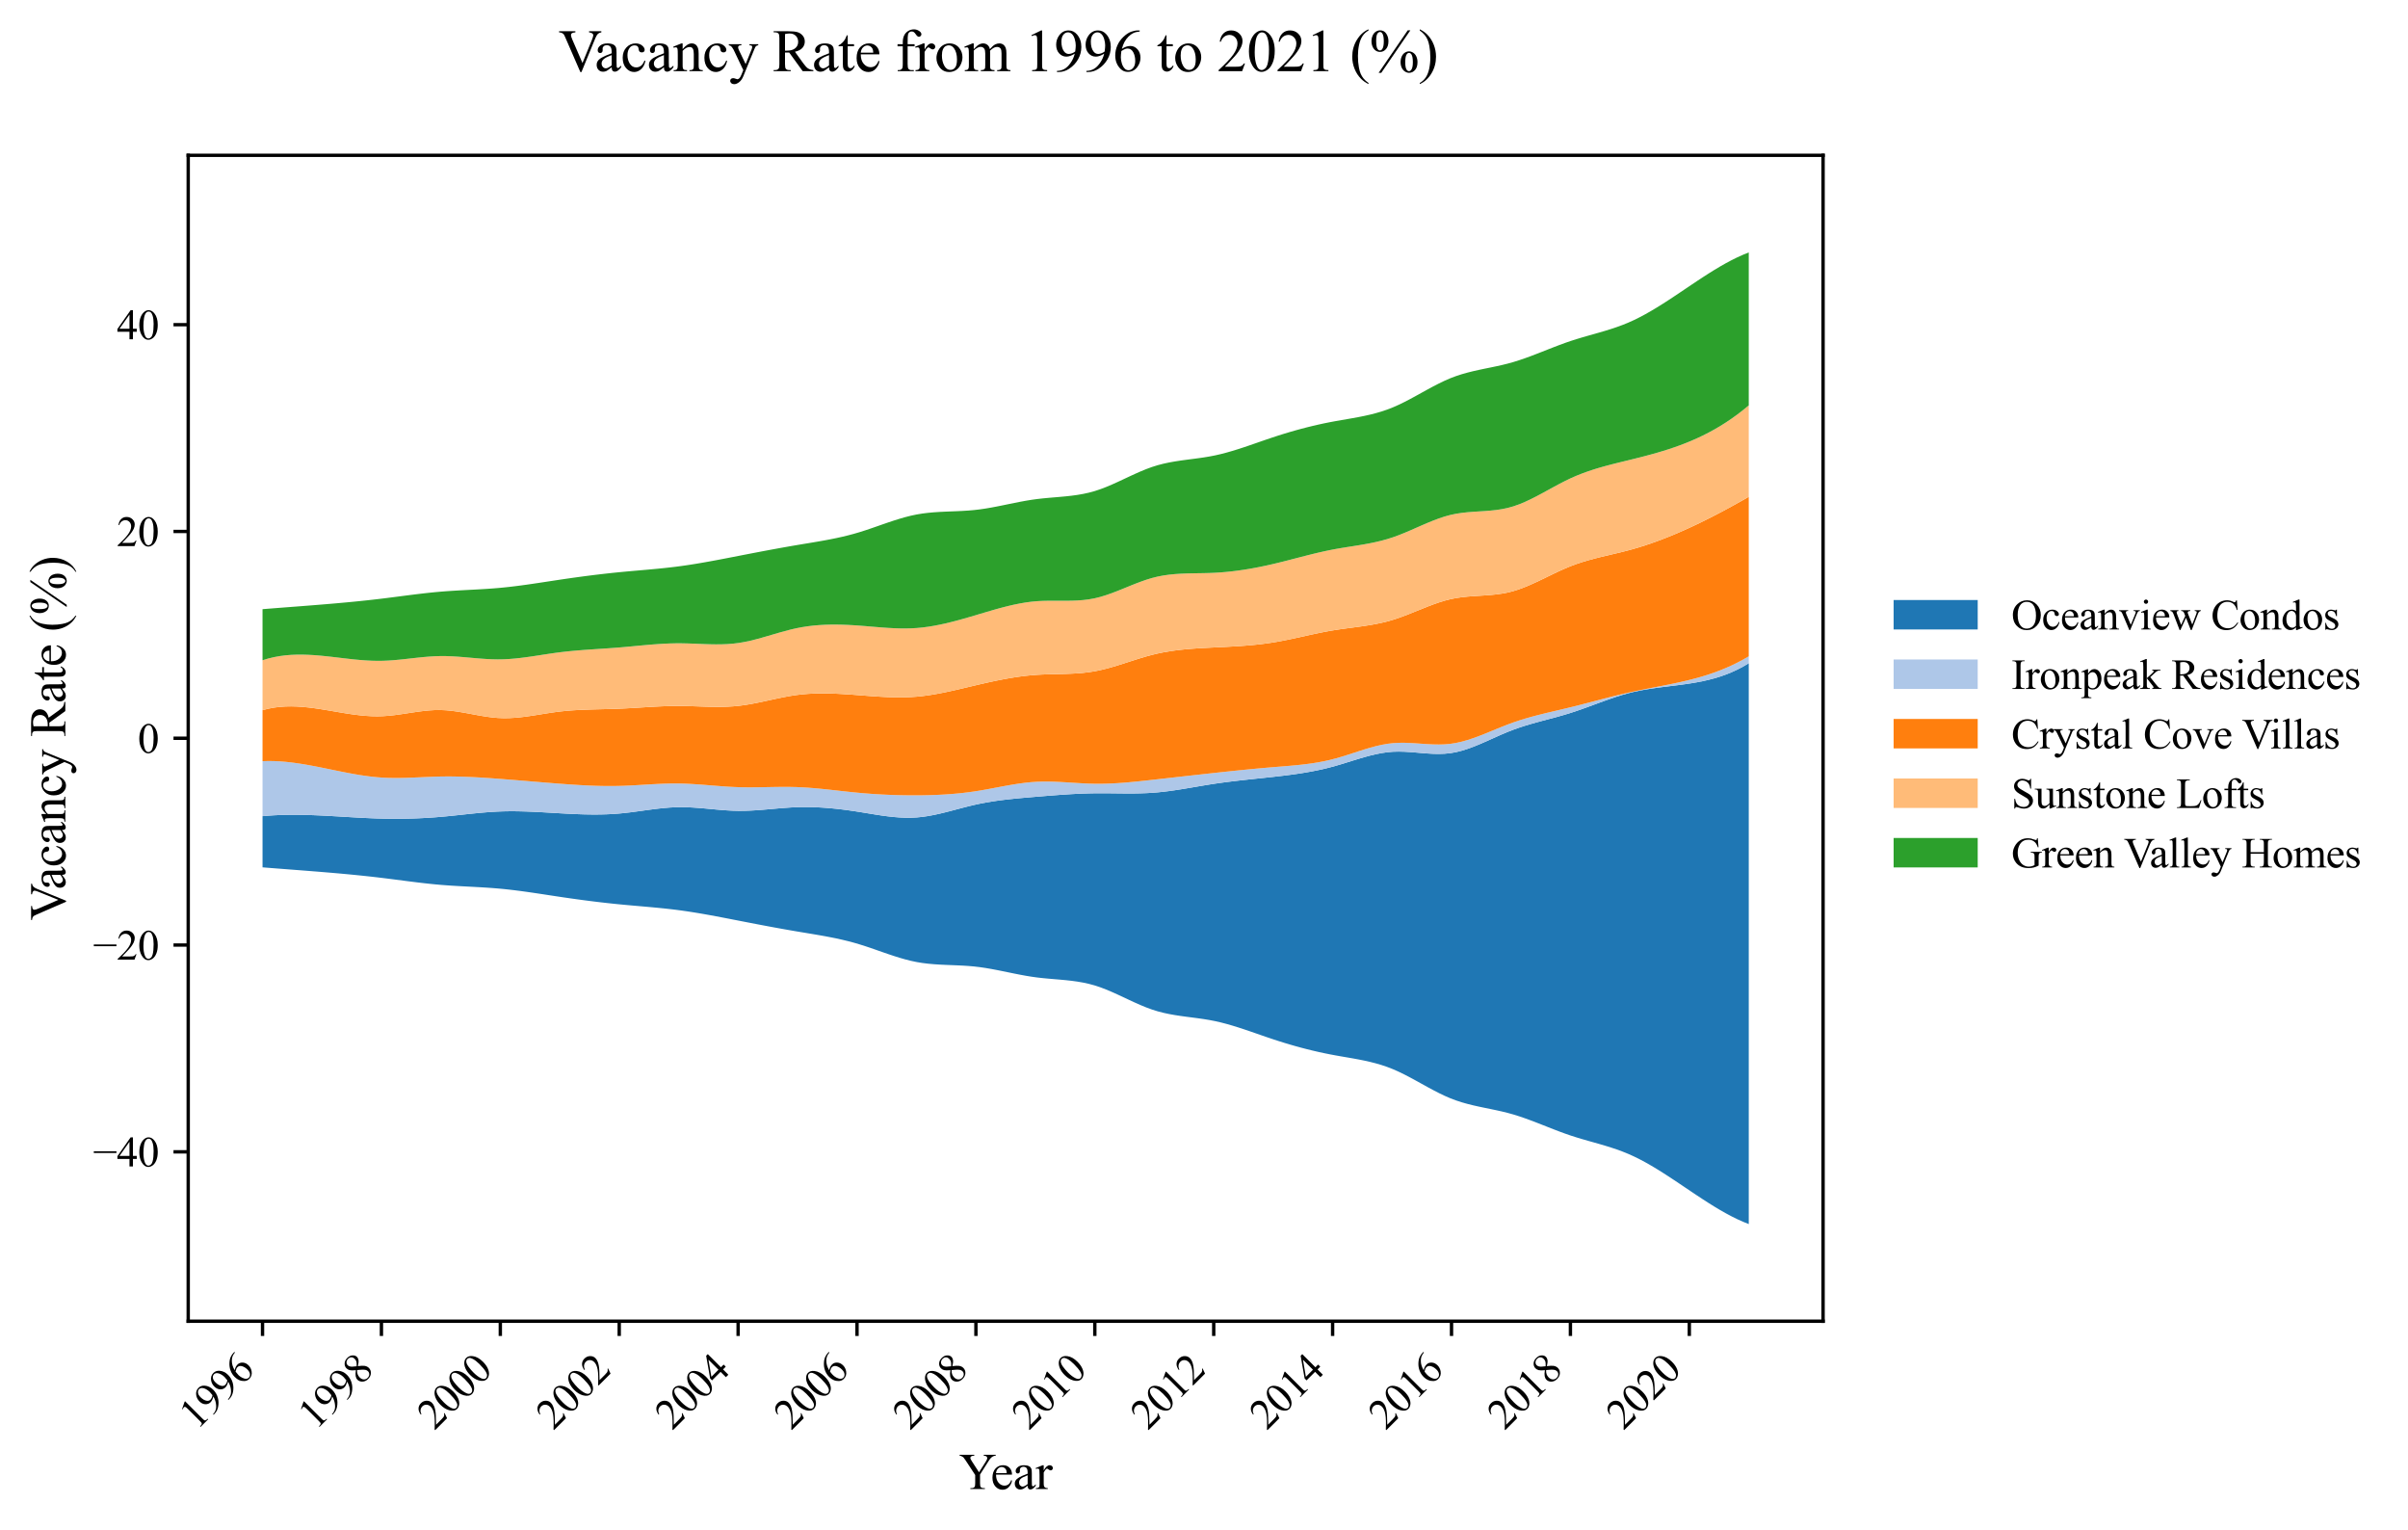 <?xml version="1.0" encoding="utf-8" standalone="no"?>
<!DOCTYPE svg PUBLIC "-//W3C//DTD SVG 1.1//EN"
  "http://www.w3.org/Graphics/SVG/1.1/DTD/svg11.dtd">
<svg xmlns:xlink="http://www.w3.org/1999/xlink" width="572.667pt" height="363.785pt" viewBox="0 0 572.667 363.785" xmlns="http://www.w3.org/2000/svg" version="1.1">
 <defs>
  <style type="text/css">*{stroke-linejoin: round; stroke-linecap: butt}</style>
 </defs>
 <g id="figure_1">
  <g id="patch_1">
   <path d="M 0 363.785 
L 572.667 363.785 
L 572.667 0 
L 0 0 
z
" style="fill: #ffffff"/>
  </g>
  <g id="axes_1">
   <g id="patch_2">
    <path d="M 44.761 314.121 
L 433.561 314.121 
L 433.561 36.921 
L 44.761 36.921 
z
" style="fill: #ffffff"/>
   </g>
   <g id="PolyCollection_1">
    <path d="M 62.434 194.044 
L 62.434 206.212 
L 63.798 206.322 
L 65.163 206.429 
L 66.528 206.535 
L 67.892 206.64 
L 69.257 206.745 
L 70.622 206.85 
L 71.986 206.955 
L 73.351 207.061 
L 74.716 207.169 
L 76.081 207.278 
L 77.445 207.391 
L 78.81 207.506 
L 80.175 207.624 
L 81.539 207.746 
L 82.904 207.873 
L 84.269 208.005 
L 85.633 208.142 
L 86.998 208.285 
L 88.363 208.434 
L 89.727 208.59 
L 91.092 208.754 
L 92.457 208.924 
L 93.822 209.099 
L 95.186 209.276 
L 96.551 209.453 
L 97.916 209.626 
L 99.28 209.795 
L 100.645 209.956 
L 102.01 210.107 
L 103.374 210.246 
L 104.739 210.37 
L 106.104 210.477 
L 107.468 210.57 
L 108.833 210.652 
L 110.198 210.728 
L 111.562 210.8 
L 112.927 210.872 
L 114.292 210.948 
L 115.657 211.031 
L 117.021 211.126 
L 118.386 211.235 
L 119.751 211.362 
L 121.115 211.508 
L 122.48 211.67 
L 123.845 211.845 
L 125.209 212.032 
L 126.574 212.228 
L 127.939 212.431 
L 129.303 212.637 
L 130.668 212.846 
L 132.033 213.054 
L 133.398 213.259 
L 134.762 213.459 
L 136.127 213.654 
L 137.492 213.843 
L 138.856 214.027 
L 140.221 214.203 
L 141.586 214.374 
L 142.95 214.536 
L 144.315 214.692 
L 145.68 214.84 
L 147.044 214.979 
L 148.409 215.11 
L 149.774 215.235 
L 151.138 215.355 
L 152.503 215.474 
L 153.868 215.594 
L 155.233 215.718 
L 156.597 215.848 
L 157.962 215.986 
L 159.327 216.135 
L 160.691 216.298 
L 162.056 216.477 
L 163.421 216.673 
L 164.785 216.884 
L 166.15 217.107 
L 167.515 217.342 
L 168.879 217.587 
L 170.244 217.839 
L 171.609 218.098 
L 172.974 218.36 
L 174.338 218.626 
L 175.703 218.892 
L 177.068 219.157 
L 178.432 219.421 
L 179.797 219.684 
L 181.162 219.944 
L 182.526 220.201 
L 183.891 220.454 
L 185.256 220.703 
L 186.62 220.948 
L 187.985 221.188 
L 189.35 221.423 
L 190.714 221.651 
L 192.079 221.877 
L 193.444 222.104 
L 194.809 222.337 
L 196.173 222.58 
L 197.538 222.839 
L 198.903 223.116 
L 200.267 223.417 
L 201.632 223.746 
L 202.997 224.107 
L 204.361 224.506 
L 205.726 224.939 
L 207.091 225.397 
L 208.455 225.87 
L 209.82 226.347 
L 211.185 226.819 
L 212.549 227.274 
L 213.914 227.703 
L 215.279 228.095 
L 216.644 228.44 
L 218.008 228.728 
L 219.373 228.952 
L 220.738 229.12 
L 222.102 229.243 
L 223.467 229.333 
L 224.832 229.399 
L 226.196 229.454 
L 227.561 229.509 
L 228.926 229.573 
L 230.29 229.659 
L 231.655 229.777 
L 233.02 229.938 
L 234.385 230.139 
L 235.749 230.373 
L 237.114 230.631 
L 238.479 230.905 
L 239.843 231.185 
L 241.208 231.465 
L 242.573 231.734 
L 243.937 231.986 
L 245.302 232.21 
L 246.667 232.4 
L 248.031 232.553 
L 249.396 232.681 
L 250.761 232.797 
L 252.125 232.912 
L 253.49 233.039 
L 254.855 233.19 
L 256.22 233.378 
L 257.584 233.614 
L 258.949 233.911 
L 260.314 234.281 
L 261.678 234.732 
L 263.043 235.254 
L 264.408 235.829 
L 265.772 236.443 
L 267.137 237.078 
L 268.502 237.719 
L 269.866 238.35 
L 271.231 238.954 
L 272.596 239.515 
L 273.961 240.017 
L 275.325 240.445 
L 276.69 240.799 
L 278.055 241.092 
L 279.419 241.337 
L 280.784 241.546 
L 282.149 241.733 
L 283.513 241.91 
L 284.878 242.089 
L 286.243 242.284 
L 287.607 242.508 
L 288.972 242.773 
L 290.337 243.085 
L 291.701 243.441 
L 293.066 243.833 
L 294.431 244.255 
L 295.796 244.699 
L 297.16 245.16 
L 298.525 245.631 
L 299.89 246.106 
L 301.254 246.577 
L 302.619 247.038 
L 303.984 247.484 
L 305.348 247.912 
L 306.713 248.322 
L 308.078 248.715 
L 309.442 249.088 
L 310.807 249.443 
L 312.172 249.779 
L 313.537 250.095 
L 314.901 250.391 
L 316.266 250.667 
L 317.631 250.923 
L 318.995 251.163 
L 320.36 251.397 
L 321.725 251.634 
L 323.089 251.885 
L 324.454 252.158 
L 325.819 252.464 
L 327.183 252.811 
L 328.548 253.21 
L 329.913 253.67 
L 331.277 254.201 
L 332.642 254.806 
L 334.007 255.471 
L 335.372 256.182 
L 336.736 256.922 
L 338.101 257.677 
L 339.466 258.43 
L 340.83 259.166 
L 342.195 259.87 
L 343.56 260.526 
L 344.924 261.118 
L 346.289 261.634 
L 347.654 262.078 
L 349.018 262.463 
L 350.383 262.802 
L 351.748 263.108 
L 353.112 263.394 
L 354.477 263.673 
L 355.842 263.958 
L 357.207 264.262 
L 358.571 264.598 
L 359.936 264.978 
L 361.301 265.405 
L 362.665 265.872 
L 364.03 266.37 
L 365.395 266.89 
L 366.759 267.424 
L 368.124 267.962 
L 369.489 268.497 
L 370.853 269.019 
L 372.218 269.52 
L 373.583 269.991 
L 374.948 270.427 
L 376.312 270.836 
L 377.677 271.229 
L 379.042 271.614 
L 380.406 272.002 
L 381.771 272.403 
L 383.136 272.827 
L 384.5 273.284 
L 385.865 273.784 
L 387.23 274.336 
L 388.594 274.951 
L 389.959 275.626 
L 391.324 276.356 
L 392.688 277.132 
L 394.053 277.949 
L 395.418 278.8 
L 396.783 279.678 
L 398.147 280.577 
L 399.512 281.488 
L 400.877 282.407 
L 402.241 283.325 
L 403.606 284.237 
L 404.971 285.135 
L 406.335 286.013 
L 407.7 286.864 
L 409.065 287.681 
L 410.429 288.457 
L 411.794 289.186 
L 413.159 289.861 
L 414.524 290.475 
L 415.888 291.021 
L 415.888 157.687 
L 415.888 157.687 
L 414.524 158.492 
L 413.159 159.204 
L 411.794 159.831 
L 410.429 160.38 
L 409.065 160.858 
L 407.7 161.272 
L 406.335 161.631 
L 404.971 161.94 
L 403.606 162.207 
L 402.241 162.44 
L 400.877 162.646 
L 399.512 162.832 
L 398.147 163.006 
L 396.783 163.174 
L 395.418 163.344 
L 394.053 163.524 
L 392.688 163.72 
L 391.324 163.94 
L 389.959 164.191 
L 388.594 164.481 
L 387.23 164.816 
L 385.865 165.199 
L 384.5 165.623 
L 383.136 166.078 
L 381.771 166.558 
L 380.406 167.053 
L 379.042 167.556 
L 377.677 168.058 
L 376.312 168.55 
L 374.948 169.026 
L 373.583 169.476 
L 372.218 169.895 
L 370.853 170.287 
L 369.489 170.66 
L 368.124 171.024 
L 366.759 171.387 
L 365.395 171.756 
L 364.03 172.142 
L 362.665 172.551 
L 361.301 172.992 
L 359.936 173.475 
L 358.571 174.006 
L 357.207 174.58 
L 355.842 175.183 
L 354.477 175.797 
L 353.112 176.406 
L 351.748 176.995 
L 350.383 177.547 
L 349.018 178.046 
L 347.654 178.476 
L 346.289 178.821 
L 344.924 179.064 
L 343.56 179.2 
L 342.195 179.245 
L 340.83 179.219 
L 339.466 179.143 
L 338.101 179.036 
L 336.736 178.917 
L 335.372 178.807 
L 334.007 178.726 
L 332.642 178.693 
L 331.277 178.728 
L 329.913 178.848 
L 328.548 179.05 
L 327.183 179.319 
L 325.819 179.645 
L 324.454 180.014 
L 323.089 180.415 
L 321.725 180.835 
L 320.36 181.261 
L 318.995 181.682 
L 317.631 182.084 
L 316.266 182.455 
L 314.901 182.792 
L 313.537 183.096 
L 312.172 183.37 
L 310.807 183.618 
L 309.442 183.843 
L 308.078 184.047 
L 306.713 184.234 
L 305.348 184.406 
L 303.984 184.568 
L 302.619 184.721 
L 301.254 184.869 
L 299.89 185.013 
L 298.525 185.157 
L 297.16 185.302 
L 295.796 185.45 
L 294.431 185.604 
L 293.066 185.765 
L 291.701 185.935 
L 290.337 186.117 
L 288.972 186.313 
L 287.607 186.524 
L 286.243 186.748 
L 284.878 186.979 
L 283.513 187.212 
L 282.149 187.443 
L 280.784 187.666 
L 279.419 187.877 
L 278.055 188.07 
L 276.69 188.24 
L 275.325 188.382 
L 273.961 188.491 
L 272.596 188.567 
L 271.231 188.614 
L 269.866 188.638 
L 268.502 188.645 
L 267.137 188.638 
L 265.772 188.624 
L 264.408 188.608 
L 263.043 188.595 
L 261.678 188.591 
L 260.314 188.6 
L 258.949 188.627 
L 257.584 188.67 
L 256.22 188.729 
L 254.855 188.801 
L 253.49 188.885 
L 252.125 188.978 
L 250.761 189.079 
L 249.396 189.186 
L 248.031 189.297 
L 246.667 189.411 
L 245.302 189.525 
L 243.937 189.642 
L 242.573 189.765 
L 241.208 189.897 
L 239.843 190.042 
L 238.479 190.203 
L 237.114 190.384 
L 235.749 190.589 
L 234.385 190.82 
L 233.02 191.082 
L 231.655 191.377 
L 230.29 191.704 
L 228.926 192.054 
L 227.561 192.414 
L 226.196 192.775 
L 224.832 193.126 
L 223.467 193.455 
L 222.102 193.753 
L 220.738 194.008 
L 219.373 194.21 
L 218.008 194.347 
L 216.644 194.413 
L 215.279 194.411 
L 213.914 194.351 
L 212.549 194.242 
L 211.185 194.092 
L 209.82 193.91 
L 208.455 193.705 
L 207.091 193.485 
L 205.726 193.259 
L 204.361 193.036 
L 202.997 192.825 
L 201.632 192.63 
L 200.267 192.453 
L 198.903 192.296 
L 197.538 192.161 
L 196.173 192.05 
L 194.809 191.965 
L 193.444 191.907 
L 192.079 191.878 
L 190.714 191.881 
L 189.35 191.917 
L 187.985 191.985 
L 186.62 192.078 
L 185.256 192.188 
L 183.891 192.307 
L 182.526 192.428 
L 181.162 192.542 
L 179.797 192.643 
L 178.432 192.721 
L 177.068 192.769 
L 175.703 192.78 
L 174.338 192.747 
L 172.974 192.676 
L 171.609 192.577 
L 170.244 192.459 
L 168.879 192.332 
L 167.515 192.206 
L 166.15 192.09 
L 164.785 191.995 
L 163.421 191.928 
L 162.056 191.902 
L 160.691 191.923 
L 159.327 191.993 
L 157.962 192.104 
L 156.597 192.247 
L 155.233 192.414 
L 153.868 192.596 
L 152.503 192.785 
L 151.138 192.971 
L 149.774 193.148 
L 148.409 193.306 
L 147.044 193.436 
L 145.68 193.533 
L 144.315 193.6 
L 142.95 193.638 
L 141.586 193.652 
L 140.221 193.643 
L 138.856 193.615 
L 137.492 193.571 
L 136.127 193.514 
L 134.762 193.446 
L 133.398 193.371 
L 132.033 193.292 
L 130.668 193.212 
L 129.303 193.133 
L 127.939 193.06 
L 126.574 192.995 
L 125.209 192.941 
L 123.845 192.902 
L 122.48 192.88 
L 121.115 192.879 
L 119.751 192.901 
L 118.386 192.951 
L 117.021 193.027 
L 115.657 193.126 
L 114.292 193.243 
L 112.927 193.374 
L 111.562 193.514 
L 110.198 193.661 
L 108.833 193.808 
L 107.468 193.952 
L 106.104 194.088 
L 104.739 194.213 
L 103.374 194.323 
L 102.01 194.417 
L 100.645 194.496 
L 99.28 194.56 
L 97.916 194.608 
L 96.551 194.642 
L 95.186 194.661 
L 93.822 194.665 
L 92.457 194.655 
L 91.092 194.631 
L 89.727 194.593 
L 88.363 194.542 
L 86.998 194.481 
L 85.633 194.411 
L 84.269 194.335 
L 82.904 194.256 
L 81.539 194.174 
L 80.175 194.093 
L 78.81 194.015 
L 77.445 193.94 
L 76.081 193.873 
L 74.716 193.815 
L 73.351 193.768 
L 71.986 193.733 
L 70.622 193.715 
L 69.257 193.713 
L 67.892 193.732 
L 66.528 193.772 
L 65.163 193.836 
L 63.798 193.926 
L 62.434 194.044 
z
" clip-path="url(#pf5cdf08e07)" style="fill: #1f77b4"/>
   </g>
   <g id="PolyCollection_2">
    <path d="M 62.434 180.966 
L 62.434 194.044 
L 63.798 193.926 
L 65.163 193.836 
L 66.528 193.772 
L 67.892 193.732 
L 69.257 193.713 
L 70.622 193.715 
L 71.986 193.733 
L 73.351 193.768 
L 74.716 193.815 
L 76.081 193.873 
L 77.445 193.94 
L 78.81 194.015 
L 80.175 194.093 
L 81.539 194.174 
L 82.904 194.256 
L 84.269 194.335 
L 85.633 194.411 
L 86.998 194.481 
L 88.363 194.542 
L 89.727 194.593 
L 91.092 194.631 
L 92.457 194.655 
L 93.822 194.665 
L 95.186 194.661 
L 96.551 194.642 
L 97.916 194.608 
L 99.28 194.56 
L 100.645 194.496 
L 102.01 194.417 
L 103.374 194.323 
L 104.739 194.213 
L 106.104 194.088 
L 107.468 193.952 
L 108.833 193.808 
L 110.198 193.661 
L 111.562 193.514 
L 112.927 193.374 
L 114.292 193.243 
L 115.657 193.126 
L 117.021 193.027 
L 118.386 192.951 
L 119.751 192.901 
L 121.115 192.879 
L 122.48 192.88 
L 123.845 192.902 
L 125.209 192.941 
L 126.574 192.995 
L 127.939 193.06 
L 129.303 193.133 
L 130.668 193.212 
L 132.033 193.292 
L 133.398 193.371 
L 134.762 193.446 
L 136.127 193.514 
L 137.492 193.571 
L 138.856 193.615 
L 140.221 193.643 
L 141.586 193.652 
L 142.95 193.638 
L 144.315 193.6 
L 145.68 193.533 
L 147.044 193.436 
L 148.409 193.306 
L 149.774 193.148 
L 151.138 192.971 
L 152.503 192.785 
L 153.868 192.596 
L 155.233 192.414 
L 156.597 192.247 
L 157.962 192.104 
L 159.327 191.993 
L 160.691 191.923 
L 162.056 191.902 
L 163.421 191.928 
L 164.785 191.995 
L 166.15 192.09 
L 167.515 192.206 
L 168.879 192.332 
L 170.244 192.459 
L 171.609 192.577 
L 172.974 192.676 
L 174.338 192.747 
L 175.703 192.78 
L 177.068 192.769 
L 178.432 192.721 
L 179.797 192.643 
L 181.162 192.542 
L 182.526 192.428 
L 183.891 192.307 
L 185.256 192.188 
L 186.62 192.078 
L 187.985 191.985 
L 189.35 191.917 
L 190.714 191.881 
L 192.079 191.878 
L 193.444 191.907 
L 194.809 191.965 
L 196.173 192.05 
L 197.538 192.161 
L 198.903 192.296 
L 200.267 192.453 
L 201.632 192.63 
L 202.997 192.825 
L 204.361 193.036 
L 205.726 193.259 
L 207.091 193.485 
L 208.455 193.705 
L 209.82 193.91 
L 211.185 194.092 
L 212.549 194.242 
L 213.914 194.351 
L 215.279 194.411 
L 216.644 194.413 
L 218.008 194.347 
L 219.373 194.21 
L 220.738 194.008 
L 222.102 193.753 
L 223.467 193.455 
L 224.832 193.126 
L 226.196 192.775 
L 227.561 192.414 
L 228.926 192.054 
L 230.29 191.704 
L 231.655 191.377 
L 233.02 191.082 
L 234.385 190.82 
L 235.749 190.589 
L 237.114 190.384 
L 238.479 190.203 
L 239.843 190.042 
L 241.208 189.897 
L 242.573 189.765 
L 243.937 189.642 
L 245.302 189.525 
L 246.667 189.411 
L 248.031 189.297 
L 249.396 189.186 
L 250.761 189.079 
L 252.125 188.978 
L 253.49 188.885 
L 254.855 188.801 
L 256.22 188.729 
L 257.584 188.67 
L 258.949 188.627 
L 260.314 188.6 
L 261.678 188.591 
L 263.043 188.595 
L 264.408 188.608 
L 265.772 188.624 
L 267.137 188.638 
L 268.502 188.645 
L 269.866 188.638 
L 271.231 188.614 
L 272.596 188.567 
L 273.961 188.491 
L 275.325 188.382 
L 276.69 188.24 
L 278.055 188.07 
L 279.419 187.877 
L 280.784 187.666 
L 282.149 187.443 
L 283.513 187.212 
L 284.878 186.979 
L 286.243 186.748 
L 287.607 186.524 
L 288.972 186.313 
L 290.337 186.117 
L 291.701 185.935 
L 293.066 185.765 
L 294.431 185.604 
L 295.796 185.45 
L 297.16 185.302 
L 298.525 185.157 
L 299.89 185.013 
L 301.254 184.869 
L 302.619 184.721 
L 303.984 184.568 
L 305.348 184.406 
L 306.713 184.234 
L 308.078 184.047 
L 309.442 183.843 
L 310.807 183.618 
L 312.172 183.37 
L 313.537 183.096 
L 314.901 182.792 
L 316.266 182.455 
L 317.631 182.084 
L 318.995 181.682 
L 320.36 181.261 
L 321.725 180.835 
L 323.089 180.415 
L 324.454 180.014 
L 325.819 179.645 
L 327.183 179.319 
L 328.548 179.05 
L 329.913 178.848 
L 331.277 178.728 
L 332.642 178.693 
L 334.007 178.726 
L 335.372 178.807 
L 336.736 178.917 
L 338.101 179.036 
L 339.466 179.143 
L 340.83 179.219 
L 342.195 179.245 
L 343.56 179.2 
L 344.924 179.064 
L 346.289 178.821 
L 347.654 178.476 
L 349.018 178.046 
L 350.383 177.547 
L 351.748 176.995 
L 353.112 176.406 
L 354.477 175.797 
L 355.842 175.183 
L 357.207 174.58 
L 358.571 174.006 
L 359.936 173.475 
L 361.301 172.992 
L 362.665 172.551 
L 364.03 172.142 
L 365.395 171.756 
L 366.759 171.387 
L 368.124 171.024 
L 369.489 170.66 
L 370.853 170.287 
L 372.218 169.895 
L 373.583 169.476 
L 374.948 169.026 
L 376.312 168.55 
L 377.677 168.058 
L 379.042 167.556 
L 380.406 167.053 
L 381.771 166.558 
L 383.136 166.078 
L 384.5 165.623 
L 385.865 165.199 
L 387.23 164.816 
L 388.594 164.481 
L 389.959 164.191 
L 391.324 163.94 
L 392.688 163.72 
L 394.053 163.524 
L 395.418 163.344 
L 396.783 163.174 
L 398.147 163.006 
L 399.512 162.832 
L 400.877 162.646 
L 402.241 162.44 
L 403.606 162.207 
L 404.971 161.94 
L 406.335 161.631 
L 407.7 161.272 
L 409.065 160.858 
L 410.429 160.38 
L 411.794 159.831 
L 413.159 159.204 
L 414.524 158.492 
L 415.888 157.687 
L 415.888 156.04 
L 415.888 156.04 
L 414.524 156.827 
L 413.159 157.549 
L 411.794 158.213 
L 410.429 158.82 
L 409.065 159.377 
L 407.7 159.886 
L 406.335 160.352 
L 404.971 160.779 
L 403.606 161.172 
L 402.241 161.533 
L 400.877 161.869 
L 399.512 162.182 
L 398.147 162.476 
L 396.783 162.757 
L 395.418 163.028 
L 394.053 163.294 
L 392.688 163.557 
L 391.324 163.824 
L 389.959 164.097 
L 388.594 164.381 
L 387.23 164.68 
L 385.865 164.996 
L 384.5 165.326 
L 383.136 165.667 
L 381.771 166.017 
L 380.406 166.373 
L 379.042 166.731 
L 377.677 167.089 
L 376.312 167.444 
L 374.948 167.793 
L 373.583 168.132 
L 372.218 168.461 
L 370.853 168.782 
L 369.489 169.102 
L 368.124 169.425 
L 366.759 169.758 
L 365.395 170.104 
L 364.03 170.471 
L 362.665 170.862 
L 361.301 171.284 
L 359.936 171.742 
L 358.571 172.241 
L 357.207 172.776 
L 355.842 173.332 
L 354.477 173.895 
L 353.112 174.452 
L 351.748 174.987 
L 350.383 175.487 
L 349.018 175.937 
L 347.654 176.323 
L 346.289 176.631 
L 344.924 176.847 
L 343.56 176.966 
L 342.195 177.003 
L 340.83 176.979 
L 339.466 176.913 
L 338.101 176.822 
L 336.736 176.727 
L 335.372 176.646 
L 334.007 176.599 
L 332.642 176.604 
L 331.277 176.681 
L 329.913 176.845 
L 328.548 177.091 
L 327.183 177.405 
L 325.819 177.773 
L 324.454 178.18 
L 323.089 178.614 
L 321.725 179.058 
L 320.36 179.501 
L 318.995 179.927 
L 317.631 180.322 
L 316.266 180.674 
L 314.901 180.976 
L 313.537 181.236 
L 312.172 181.457 
L 310.807 181.645 
L 309.442 181.807 
L 308.078 181.947 
L 306.713 182.071 
L 305.348 182.186 
L 303.984 182.295 
L 302.619 182.405 
L 301.254 182.521 
L 299.89 182.642 
L 298.525 182.767 
L 297.16 182.897 
L 295.796 183.031 
L 294.431 183.169 
L 293.066 183.31 
L 291.701 183.453 
L 290.337 183.598 
L 288.972 183.745 
L 287.607 183.894 
L 286.243 184.043 
L 284.878 184.194 
L 283.513 184.345 
L 282.149 184.497 
L 280.784 184.65 
L 279.419 184.803 
L 278.055 184.956 
L 276.69 185.109 
L 275.325 185.262 
L 273.961 185.415 
L 272.596 185.567 
L 271.231 185.713 
L 269.866 185.852 
L 268.502 185.98 
L 267.137 186.094 
L 265.772 186.19 
L 264.408 186.265 
L 263.043 186.317 
L 261.678 186.342 
L 260.314 186.337 
L 258.949 186.3 
L 257.584 186.239 
L 256.22 186.162 
L 254.855 186.076 
L 253.49 185.991 
L 252.125 185.915 
L 250.761 185.855 
L 249.396 185.82 
L 248.031 185.819 
L 246.667 185.86 
L 245.302 185.949 
L 243.937 186.086 
L 242.573 186.262 
L 241.208 186.471 
L 239.843 186.703 
L 238.479 186.952 
L 237.114 187.21 
L 235.749 187.468 
L 234.385 187.72 
L 233.02 187.958 
L 231.655 188.174 
L 230.29 188.363 
L 228.926 188.526 
L 227.561 188.666 
L 226.196 188.783 
L 224.832 188.878 
L 223.467 188.954 
L 222.102 189.012 
L 220.738 189.053 
L 219.373 189.079 
L 218.008 189.09 
L 216.644 189.089 
L 215.279 189.076 
L 213.914 189.05 
L 212.549 189.011 
L 211.185 188.959 
L 209.82 188.894 
L 208.455 188.816 
L 207.091 188.725 
L 205.726 188.62 
L 204.361 188.502 
L 202.997 188.371 
L 201.632 188.229 
L 200.267 188.08 
L 198.903 187.928 
L 197.538 187.777 
L 196.173 187.631 
L 194.809 187.495 
L 193.444 187.372 
L 192.079 187.266 
L 190.714 187.183 
L 189.35 187.125 
L 187.985 187.094 
L 186.62 187.085 
L 185.256 187.093 
L 183.891 187.112 
L 182.526 187.137 
L 181.162 187.162 
L 179.797 187.181 
L 178.432 187.19 
L 177.068 187.183 
L 175.703 187.154 
L 174.338 187.099 
L 172.974 187.021 
L 171.609 186.927 
L 170.244 186.822 
L 168.879 186.711 
L 167.515 186.602 
L 166.15 186.499 
L 164.785 186.409 
L 163.421 186.336 
L 162.056 186.289 
L 160.691 186.271 
L 159.327 186.283 
L 157.962 186.319 
L 156.597 186.375 
L 155.233 186.445 
L 153.868 186.524 
L 152.503 186.606 
L 151.138 186.686 
L 149.774 186.758 
L 148.409 186.818 
L 147.044 186.859 
L 145.68 186.878 
L 144.315 186.877 
L 142.95 186.858 
L 141.586 186.821 
L 140.221 186.769 
L 138.856 186.704 
L 137.492 186.627 
L 136.127 186.54 
L 134.762 186.446 
L 133.398 186.346 
L 132.033 186.241 
L 130.668 186.133 
L 129.303 186.023 
L 127.939 185.911 
L 126.574 185.798 
L 125.209 185.684 
L 123.845 185.571 
L 122.48 185.459 
L 121.115 185.349 
L 119.751 185.241 
L 118.386 185.137 
L 117.021 185.037 
L 115.657 184.943 
L 114.292 184.857 
L 112.927 184.781 
L 111.562 184.716 
L 110.198 184.664 
L 108.833 184.627 
L 107.468 184.605 
L 106.104 184.602 
L 104.739 184.619 
L 103.374 184.655 
L 102.01 184.706 
L 100.645 184.765 
L 99.28 184.826 
L 97.916 184.883 
L 96.551 184.929 
L 95.186 184.959 
L 93.822 184.966 
L 92.457 184.944 
L 91.092 184.886 
L 89.727 184.787 
L 88.363 184.649 
L 86.998 184.475 
L 85.633 184.271 
L 84.269 184.042 
L 82.904 183.793 
L 81.539 183.529 
L 80.175 183.254 
L 78.81 182.974 
L 77.445 182.693 
L 76.081 182.416 
L 74.716 182.149 
L 73.351 181.895 
L 71.986 181.661 
L 70.622 181.451 
L 69.257 181.269 
L 67.892 181.121 
L 66.528 181.012 
L 65.163 180.947 
L 63.798 180.93 
L 62.434 180.966 
z
" clip-path="url(#pf5cdf08e07)" style="fill: #aec7e8"/>
   </g>
   <g id="PolyCollection_3">
    <path d="M 62.434 168.847 
L 62.434 180.966 
L 63.798 180.93 
L 65.163 180.947 
L 66.528 181.012 
L 67.892 181.121 
L 69.257 181.269 
L 70.622 181.451 
L 71.986 181.661 
L 73.351 181.895 
L 74.716 182.149 
L 76.081 182.416 
L 77.445 182.693 
L 78.81 182.974 
L 80.175 183.254 
L 81.539 183.529 
L 82.904 183.793 
L 84.269 184.042 
L 85.633 184.271 
L 86.998 184.475 
L 88.363 184.649 
L 89.727 184.787 
L 91.092 184.886 
L 92.457 184.944 
L 93.822 184.966 
L 95.186 184.959 
L 96.551 184.929 
L 97.916 184.883 
L 99.28 184.826 
L 100.645 184.765 
L 102.01 184.706 
L 103.374 184.655 
L 104.739 184.619 
L 106.104 184.602 
L 107.468 184.605 
L 108.833 184.627 
L 110.198 184.664 
L 111.562 184.716 
L 112.927 184.781 
L 114.292 184.857 
L 115.657 184.943 
L 117.021 185.037 
L 118.386 185.137 
L 119.751 185.241 
L 121.115 185.349 
L 122.48 185.459 
L 123.845 185.571 
L 125.209 185.684 
L 126.574 185.798 
L 127.939 185.911 
L 129.303 186.023 
L 130.668 186.133 
L 132.033 186.241 
L 133.398 186.346 
L 134.762 186.446 
L 136.127 186.54 
L 137.492 186.627 
L 138.856 186.704 
L 140.221 186.769 
L 141.586 186.821 
L 142.95 186.858 
L 144.315 186.877 
L 145.68 186.878 
L 147.044 186.859 
L 148.409 186.818 
L 149.774 186.758 
L 151.138 186.686 
L 152.503 186.606 
L 153.868 186.524 
L 155.233 186.445 
L 156.597 186.375 
L 157.962 186.319 
L 159.327 186.283 
L 160.691 186.271 
L 162.056 186.289 
L 163.421 186.336 
L 164.785 186.409 
L 166.15 186.499 
L 167.515 186.602 
L 168.879 186.711 
L 170.244 186.822 
L 171.609 186.927 
L 172.974 187.021 
L 174.338 187.099 
L 175.703 187.154 
L 177.068 187.183 
L 178.432 187.19 
L 179.797 187.181 
L 181.162 187.162 
L 182.526 187.137 
L 183.891 187.112 
L 185.256 187.093 
L 186.62 187.085 
L 187.985 187.094 
L 189.35 187.125 
L 190.714 187.183 
L 192.079 187.266 
L 193.444 187.372 
L 194.809 187.495 
L 196.173 187.631 
L 197.538 187.777 
L 198.903 187.928 
L 200.267 188.08 
L 201.632 188.229 
L 202.997 188.371 
L 204.361 188.502 
L 205.726 188.62 
L 207.091 188.725 
L 208.455 188.816 
L 209.82 188.894 
L 211.185 188.959 
L 212.549 189.011 
L 213.914 189.05 
L 215.279 189.076 
L 216.644 189.089 
L 218.008 189.09 
L 219.373 189.079 
L 220.738 189.053 
L 222.102 189.012 
L 223.467 188.954 
L 224.832 188.878 
L 226.196 188.783 
L 227.561 188.666 
L 228.926 188.526 
L 230.29 188.363 
L 231.655 188.174 
L 233.02 187.958 
L 234.385 187.72 
L 235.749 187.468 
L 237.114 187.21 
L 238.479 186.952 
L 239.843 186.703 
L 241.208 186.471 
L 242.573 186.262 
L 243.937 186.086 
L 245.302 185.949 
L 246.667 185.86 
L 248.031 185.819 
L 249.396 185.82 
L 250.761 185.855 
L 252.125 185.915 
L 253.49 185.991 
L 254.855 186.076 
L 256.22 186.162 
L 257.584 186.239 
L 258.949 186.3 
L 260.314 186.337 
L 261.678 186.342 
L 263.043 186.317 
L 264.408 186.265 
L 265.772 186.19 
L 267.137 186.094 
L 268.502 185.98 
L 269.866 185.852 
L 271.231 185.713 
L 272.596 185.567 
L 273.961 185.415 
L 275.325 185.262 
L 276.69 185.109 
L 278.055 184.956 
L 279.419 184.803 
L 280.784 184.65 
L 282.149 184.497 
L 283.513 184.345 
L 284.878 184.194 
L 286.243 184.043 
L 287.607 183.894 
L 288.972 183.745 
L 290.337 183.598 
L 291.701 183.453 
L 293.066 183.31 
L 294.431 183.169 
L 295.796 183.031 
L 297.16 182.897 
L 298.525 182.767 
L 299.89 182.642 
L 301.254 182.521 
L 302.619 182.405 
L 303.984 182.295 
L 305.348 182.186 
L 306.713 182.071 
L 308.078 181.947 
L 309.442 181.807 
L 310.807 181.645 
L 312.172 181.457 
L 313.537 181.236 
L 314.901 180.976 
L 316.266 180.674 
L 317.631 180.322 
L 318.995 179.927 
L 320.36 179.501 
L 321.725 179.058 
L 323.089 178.614 
L 324.454 178.18 
L 325.819 177.773 
L 327.183 177.405 
L 328.548 177.091 
L 329.913 176.845 
L 331.277 176.681 
L 332.642 176.604 
L 334.007 176.599 
L 335.372 176.646 
L 336.736 176.727 
L 338.101 176.822 
L 339.466 176.913 
L 340.83 176.979 
L 342.195 177.003 
L 343.56 176.966 
L 344.924 176.847 
L 346.289 176.631 
L 347.654 176.323 
L 349.018 175.937 
L 350.383 175.487 
L 351.748 174.987 
L 353.112 174.452 
L 354.477 173.895 
L 355.842 173.332 
L 357.207 172.776 
L 358.571 172.241 
L 359.936 171.742 
L 361.301 171.284 
L 362.665 170.862 
L 364.03 170.471 
L 365.395 170.104 
L 366.759 169.758 
L 368.124 169.425 
L 369.489 169.102 
L 370.853 168.782 
L 372.218 168.461 
L 373.583 168.132 
L 374.948 167.793 
L 376.312 167.444 
L 377.677 167.089 
L 379.042 166.731 
L 380.406 166.373 
L 381.771 166.017 
L 383.136 165.667 
L 384.5 165.326 
L 385.865 164.996 
L 387.23 164.68 
L 388.594 164.381 
L 389.959 164.097 
L 391.324 163.824 
L 392.688 163.557 
L 394.053 163.294 
L 395.418 163.028 
L 396.783 162.757 
L 398.147 162.476 
L 399.512 162.182 
L 400.877 161.869 
L 402.241 161.533 
L 403.606 161.172 
L 404.971 160.779 
L 406.335 160.352 
L 407.7 159.886 
L 409.065 159.377 
L 410.429 158.82 
L 411.794 158.213 
L 413.159 157.549 
L 414.524 156.827 
L 415.888 156.04 
L 415.888 118.109 
L 415.888 118.109 
L 414.524 118.887 
L 413.159 119.653 
L 411.794 120.407 
L 410.429 121.148 
L 409.065 121.875 
L 407.7 122.588 
L 406.335 123.284 
L 404.971 123.964 
L 403.606 124.626 
L 402.241 125.269 
L 400.877 125.893 
L 399.512 126.496 
L 398.147 127.078 
L 396.783 127.638 
L 395.418 128.174 
L 394.053 128.685 
L 392.688 129.172 
L 391.324 129.632 
L 389.959 130.066 
L 388.594 130.471 
L 387.23 130.847 
L 385.865 131.197 
L 384.5 131.528 
L 383.136 131.85 
L 381.771 132.171 
L 380.406 132.501 
L 379.042 132.848 
L 377.677 133.221 
L 376.312 133.629 
L 374.948 134.081 
L 373.583 134.586 
L 372.218 135.149 
L 370.853 135.76 
L 369.489 136.404 
L 368.124 137.065 
L 366.759 137.728 
L 365.395 138.377 
L 364.03 138.996 
L 362.665 139.571 
L 361.301 140.085 
L 359.936 140.523 
L 358.571 140.871 
L 357.207 141.131 
L 355.842 141.321 
L 354.477 141.459 
L 353.112 141.562 
L 351.748 141.648 
L 350.383 141.736 
L 349.018 141.843 
L 347.654 141.987 
L 346.289 142.186 
L 344.924 142.458 
L 343.56 142.811 
L 342.195 143.234 
L 340.83 143.712 
L 339.466 144.23 
L 338.101 144.773 
L 336.736 145.327 
L 335.372 145.877 
L 334.007 146.409 
L 332.642 146.907 
L 331.277 147.357 
L 329.913 147.747 
L 328.548 148.079 
L 327.183 148.363 
L 325.819 148.608 
L 324.454 148.822 
L 323.089 149.016 
L 321.725 149.199 
L 320.36 149.379 
L 318.995 149.565 
L 317.631 149.767 
L 316.266 149.994 
L 314.901 150.248 
L 313.537 150.523 
L 312.172 150.812 
L 310.807 151.111 
L 309.442 151.414 
L 308.078 151.714 
L 306.713 152.006 
L 305.348 152.283 
L 303.984 152.541 
L 302.619 152.772 
L 301.254 152.974 
L 299.89 153.148 
L 298.525 153.297 
L 297.16 153.426 
L 295.796 153.536 
L 294.431 153.631 
L 293.066 153.713 
L 291.701 153.788 
L 290.337 153.856 
L 288.972 153.922 
L 287.607 153.989 
L 286.243 154.06 
L 284.878 154.142 
L 283.513 154.237 
L 282.149 154.351 
L 280.784 154.489 
L 279.419 154.656 
L 278.055 154.855 
L 276.69 155.092 
L 275.325 155.371 
L 273.961 155.697 
L 272.596 156.067 
L 271.231 156.472 
L 269.866 156.9 
L 268.502 157.34 
L 267.137 157.78 
L 265.772 158.21 
L 264.408 158.618 
L 263.043 158.994 
L 261.678 159.325 
L 260.314 159.602 
L 258.949 159.816 
L 257.584 159.975 
L 256.22 160.088 
L 254.855 160.165 
L 253.49 160.217 
L 252.125 160.252 
L 250.761 160.282 
L 249.396 160.316 
L 248.031 160.364 
L 246.667 160.435 
L 245.302 160.54 
L 243.937 160.679 
L 242.573 160.85 
L 241.208 161.05 
L 239.843 161.276 
L 238.479 161.525 
L 237.114 161.795 
L 235.749 162.081 
L 234.385 162.382 
L 233.02 162.694 
L 231.655 163.014 
L 230.29 163.338 
L 228.926 163.663 
L 227.561 163.982 
L 226.196 164.29 
L 224.832 164.583 
L 223.467 164.855 
L 222.102 165.101 
L 220.738 165.316 
L 219.373 165.496 
L 218.008 165.635 
L 216.644 165.729 
L 215.279 165.781 
L 213.914 165.797 
L 212.549 165.781 
L 211.185 165.738 
L 209.82 165.673 
L 208.455 165.59 
L 207.091 165.495 
L 205.726 165.393 
L 204.361 165.288 
L 202.997 165.184 
L 201.632 165.088 
L 200.267 165.003 
L 198.903 164.933 
L 197.538 164.883 
L 196.173 164.858 
L 194.809 164.861 
L 193.444 164.898 
L 192.079 164.973 
L 190.714 165.089 
L 189.35 165.253 
L 187.985 165.462 
L 186.62 165.71 
L 185.256 165.984 
L 183.891 166.275 
L 182.526 166.573 
L 181.162 166.868 
L 179.797 167.149 
L 178.432 167.406 
L 177.068 167.63 
L 175.703 167.809 
L 174.338 167.936 
L 172.974 168.014 
L 171.609 168.052 
L 170.244 168.057 
L 168.879 168.037 
L 167.515 168 
L 166.15 167.954 
L 164.785 167.908 
L 163.421 167.868 
L 162.056 167.844 
L 160.691 167.841 
L 159.327 167.864 
L 157.962 167.906 
L 156.597 167.965 
L 155.233 168.037 
L 153.868 168.117 
L 152.503 168.201 
L 151.138 168.285 
L 149.774 168.366 
L 148.409 168.439 
L 147.044 168.499 
L 145.68 168.547 
L 144.315 168.585 
L 142.95 168.618 
L 141.586 168.651 
L 140.221 168.69 
L 138.856 168.739 
L 137.492 168.803 
L 136.127 168.887 
L 134.762 168.996 
L 133.398 169.135 
L 132.033 169.307 
L 130.668 169.507 
L 129.303 169.722 
L 127.939 169.943 
L 126.574 170.157 
L 125.209 170.354 
L 123.845 170.523 
L 122.48 170.652 
L 121.115 170.731 
L 119.751 170.749 
L 118.386 170.694 
L 117.021 170.569 
L 115.657 170.388 
L 114.292 170.166 
L 112.927 169.92 
L 111.562 169.665 
L 110.198 169.417 
L 108.833 169.191 
L 107.468 169.004 
L 106.104 168.871 
L 104.739 168.808 
L 103.374 168.824 
L 102.01 168.908 
L 100.645 169.046 
L 99.28 169.223 
L 97.916 169.423 
L 96.551 169.633 
L 95.186 169.837 
L 93.822 170.021 
L 92.457 170.17 
L 91.092 170.268 
L 89.727 170.304 
L 88.363 170.277 
L 86.998 170.195 
L 85.633 170.067 
L 84.269 169.902 
L 82.904 169.706 
L 81.539 169.489 
L 80.175 169.259 
L 78.81 169.024 
L 77.445 168.793 
L 76.081 168.573 
L 74.716 168.374 
L 73.351 168.203 
L 71.986 168.068 
L 70.622 167.978 
L 69.257 167.942 
L 67.892 167.967 
L 66.528 168.061 
L 65.163 168.234 
L 63.798 168.493 
L 62.434 168.847 
z
" clip-path="url(#pf5cdf08e07)" style="fill: #ff7f0e"/>
   </g>
   <g id="PolyCollection_4">
    <path d="M 62.434 156.974 
L 62.434 168.847 
L 63.798 168.493 
L 65.163 168.234 
L 66.528 168.061 
L 67.892 167.967 
L 69.257 167.942 
L 70.622 167.978 
L 71.986 168.068 
L 73.351 168.203 
L 74.716 168.374 
L 76.081 168.573 
L 77.445 168.793 
L 78.81 169.024 
L 80.175 169.259 
L 81.539 169.489 
L 82.904 169.706 
L 84.269 169.902 
L 85.633 170.067 
L 86.998 170.195 
L 88.363 170.277 
L 89.727 170.304 
L 91.092 170.268 
L 92.457 170.17 
L 93.822 170.021 
L 95.186 169.837 
L 96.551 169.633 
L 97.916 169.423 
L 99.28 169.223 
L 100.645 169.046 
L 102.01 168.908 
L 103.374 168.824 
L 104.739 168.808 
L 106.104 168.871 
L 107.468 169.004 
L 108.833 169.191 
L 110.198 169.417 
L 111.562 169.665 
L 112.927 169.92 
L 114.292 170.166 
L 115.657 170.388 
L 117.021 170.569 
L 118.386 170.694 
L 119.751 170.749 
L 121.115 170.731 
L 122.48 170.652 
L 123.845 170.523 
L 125.209 170.354 
L 126.574 170.157 
L 127.939 169.943 
L 129.303 169.722 
L 130.668 169.507 
L 132.033 169.307 
L 133.398 169.135 
L 134.762 168.996 
L 136.127 168.887 
L 137.492 168.803 
L 138.856 168.739 
L 140.221 168.69 
L 141.586 168.651 
L 142.95 168.618 
L 144.315 168.585 
L 145.68 168.547 
L 147.044 168.499 
L 148.409 168.439 
L 149.774 168.366 
L 151.138 168.285 
L 152.503 168.201 
L 153.868 168.117 
L 155.233 168.037 
L 156.597 167.965 
L 157.962 167.906 
L 159.327 167.864 
L 160.691 167.841 
L 162.056 167.844 
L 163.421 167.868 
L 164.785 167.908 
L 166.15 167.954 
L 167.515 168 
L 168.879 168.037 
L 170.244 168.057 
L 171.609 168.052 
L 172.974 168.014 
L 174.338 167.936 
L 175.703 167.809 
L 177.068 167.63 
L 178.432 167.406 
L 179.797 167.149 
L 181.162 166.868 
L 182.526 166.573 
L 183.891 166.275 
L 185.256 165.984 
L 186.62 165.71 
L 187.985 165.462 
L 189.35 165.253 
L 190.714 165.089 
L 192.079 164.973 
L 193.444 164.898 
L 194.809 164.861 
L 196.173 164.858 
L 197.538 164.883 
L 198.903 164.933 
L 200.267 165.003 
L 201.632 165.088 
L 202.997 165.184 
L 204.361 165.288 
L 205.726 165.393 
L 207.091 165.495 
L 208.455 165.59 
L 209.82 165.673 
L 211.185 165.738 
L 212.549 165.781 
L 213.914 165.797 
L 215.279 165.781 
L 216.644 165.729 
L 218.008 165.635 
L 219.373 165.496 
L 220.738 165.316 
L 222.102 165.101 
L 223.467 164.855 
L 224.832 164.583 
L 226.196 164.29 
L 227.561 163.982 
L 228.926 163.663 
L 230.29 163.338 
L 231.655 163.014 
L 233.02 162.694 
L 234.385 162.382 
L 235.749 162.081 
L 237.114 161.795 
L 238.479 161.525 
L 239.843 161.276 
L 241.208 161.05 
L 242.573 160.85 
L 243.937 160.679 
L 245.302 160.54 
L 246.667 160.435 
L 248.031 160.364 
L 249.396 160.316 
L 250.761 160.282 
L 252.125 160.252 
L 253.49 160.217 
L 254.855 160.165 
L 256.22 160.088 
L 257.584 159.975 
L 258.949 159.816 
L 260.314 159.602 
L 261.678 159.325 
L 263.043 158.994 
L 264.408 158.618 
L 265.772 158.21 
L 267.137 157.78 
L 268.502 157.34 
L 269.866 156.9 
L 271.231 156.472 
L 272.596 156.067 
L 273.961 155.697 
L 275.325 155.371 
L 276.69 155.092 
L 278.055 154.855 
L 279.419 154.656 
L 280.784 154.489 
L 282.149 154.351 
L 283.513 154.237 
L 284.878 154.142 
L 286.243 154.06 
L 287.607 153.989 
L 288.972 153.922 
L 290.337 153.856 
L 291.701 153.788 
L 293.066 153.713 
L 294.431 153.631 
L 295.796 153.536 
L 297.16 153.426 
L 298.525 153.297 
L 299.89 153.148 
L 301.254 152.974 
L 302.619 152.772 
L 303.984 152.541 
L 305.348 152.283 
L 306.713 152.006 
L 308.078 151.714 
L 309.442 151.414 
L 310.807 151.111 
L 312.172 150.812 
L 313.537 150.523 
L 314.901 150.248 
L 316.266 149.994 
L 317.631 149.767 
L 318.995 149.565 
L 320.36 149.379 
L 321.725 149.199 
L 323.089 149.016 
L 324.454 148.822 
L 325.819 148.608 
L 327.183 148.363 
L 328.548 148.079 
L 329.913 147.747 
L 331.277 147.357 
L 332.642 146.907 
L 334.007 146.409 
L 335.372 145.877 
L 336.736 145.327 
L 338.101 144.773 
L 339.466 144.23 
L 340.83 143.712 
L 342.195 143.234 
L 343.56 142.811 
L 344.924 142.458 
L 346.289 142.186 
L 347.654 141.987 
L 349.018 141.843 
L 350.383 141.736 
L 351.748 141.648 
L 353.112 141.562 
L 354.477 141.459 
L 355.842 141.321 
L 357.207 141.131 
L 358.571 140.871 
L 359.936 140.523 
L 361.301 140.085 
L 362.665 139.571 
L 364.03 138.996 
L 365.395 138.377 
L 366.759 137.728 
L 368.124 137.065 
L 369.489 136.404 
L 370.853 135.76 
L 372.218 135.149 
L 373.583 134.586 
L 374.948 134.081 
L 376.312 133.629 
L 377.677 133.221 
L 379.042 132.848 
L 380.406 132.501 
L 381.771 132.171 
L 383.136 131.85 
L 384.5 131.528 
L 385.865 131.197 
L 387.23 130.847 
L 388.594 130.471 
L 389.959 130.066 
L 391.324 129.632 
L 392.688 129.172 
L 394.053 128.685 
L 395.418 128.174 
L 396.783 127.638 
L 398.147 127.078 
L 399.512 126.496 
L 400.877 125.893 
L 402.241 125.269 
L 403.606 124.626 
L 404.971 123.964 
L 406.335 123.284 
L 407.7 122.588 
L 409.065 121.875 
L 410.429 121.148 
L 411.794 120.407 
L 413.159 119.653 
L 414.524 118.887 
L 415.888 118.109 
L 415.888 96.378 
L 415.888 96.378 
L 414.524 97.501 
L 413.159 98.552 
L 411.794 99.534 
L 410.429 100.452 
L 409.065 101.309 
L 407.7 102.107 
L 406.335 102.851 
L 404.971 103.544 
L 403.606 104.188 
L 402.241 104.789 
L 400.877 105.348 
L 399.512 105.87 
L 398.147 106.357 
L 396.783 106.813 
L 395.418 107.242 
L 394.053 107.647 
L 392.688 108.031 
L 391.324 108.397 
L 389.959 108.75 
L 388.594 109.092 
L 387.23 109.427 
L 385.865 109.759 
L 384.5 110.094 
L 383.136 110.44 
L 381.771 110.802 
L 380.406 111.187 
L 379.042 111.601 
L 377.677 112.052 
L 376.312 112.544 
L 374.948 113.086 
L 373.583 113.683 
L 372.218 114.339 
L 370.853 115.042 
L 369.489 115.776 
L 368.124 116.524 
L 366.759 117.269 
L 365.395 117.995 
L 364.03 118.685 
L 362.665 119.322 
L 361.301 119.891 
L 359.936 120.374 
L 358.571 120.756 
L 357.207 121.04 
L 355.842 121.246 
L 354.477 121.392 
L 353.112 121.5 
L 351.748 121.588 
L 350.383 121.676 
L 349.018 121.784 
L 347.654 121.932 
L 346.289 122.14 
L 344.924 122.427 
L 343.56 122.802 
L 342.195 123.254 
L 340.83 123.767 
L 339.466 124.324 
L 338.101 124.911 
L 336.736 125.511 
L 335.372 126.109 
L 334.007 126.689 
L 332.642 127.236 
L 331.277 127.733 
L 329.913 128.168 
L 328.548 128.544 
L 327.183 128.869 
L 325.819 129.154 
L 324.454 129.407 
L 323.089 129.638 
L 321.725 129.856 
L 320.36 130.07 
L 318.995 130.291 
L 317.631 130.527 
L 316.266 130.787 
L 314.901 131.074 
L 313.537 131.384 
L 312.172 131.711 
L 310.807 132.053 
L 309.442 132.403 
L 308.078 132.757 
L 306.713 133.111 
L 305.348 133.46 
L 303.984 133.8 
L 302.619 134.126 
L 301.254 134.434 
L 299.89 134.722 
L 298.525 134.99 
L 297.16 135.235 
L 295.796 135.457 
L 294.431 135.655 
L 293.066 135.826 
L 291.701 135.971 
L 290.337 136.087 
L 288.972 136.173 
L 287.607 136.23 
L 286.243 136.264 
L 284.878 136.286 
L 283.513 136.308 
L 282.149 136.342 
L 280.784 136.399 
L 279.419 136.489 
L 278.055 136.625 
L 276.69 136.817 
L 275.325 137.078 
L 273.961 137.417 
L 272.596 137.834 
L 271.231 138.313 
L 269.866 138.836 
L 268.502 139.385 
L 267.137 139.943 
L 265.772 140.492 
L 264.408 141.015 
L 263.043 141.493 
L 261.678 141.911 
L 260.314 142.249 
L 258.949 142.496 
L 257.584 142.663 
L 256.22 142.765 
L 254.855 142.817 
L 253.49 142.835 
L 252.125 142.832 
L 250.761 142.825 
L 249.396 142.829 
L 248.031 142.858 
L 246.667 142.928 
L 245.302 143.053 
L 243.937 143.235 
L 242.573 143.467 
L 241.208 143.742 
L 239.843 144.056 
L 238.479 144.401 
L 237.114 144.77 
L 235.749 145.159 
L 234.385 145.56 
L 233.02 145.967 
L 231.655 146.374 
L 230.29 146.774 
L 228.926 147.164 
L 227.561 147.539 
L 226.196 147.892 
L 224.832 148.221 
L 223.467 148.519 
L 222.102 148.782 
L 220.738 149.005 
L 219.373 149.184 
L 218.008 149.312 
L 216.644 149.389 
L 215.279 149.417 
L 213.914 149.404 
L 212.549 149.356 
L 211.185 149.282 
L 209.82 149.187 
L 208.455 149.079 
L 207.091 148.964 
L 205.726 148.849 
L 204.361 148.741 
L 202.997 148.648 
L 201.632 148.573 
L 200.267 148.522 
L 198.903 148.496 
L 197.538 148.501 
L 196.173 148.54 
L 194.809 148.617 
L 193.444 148.734 
L 192.079 148.897 
L 190.714 149.109 
L 189.35 149.372 
L 187.985 149.687 
L 186.62 150.042 
L 185.256 150.425 
L 183.891 150.824 
L 182.526 151.225 
L 181.162 151.618 
L 179.797 151.99 
L 178.432 152.329 
L 177.068 152.622 
L 175.703 152.857 
L 174.338 153.025 
L 172.974 153.13 
L 171.609 153.184 
L 170.244 153.195 
L 168.879 153.174 
L 167.515 153.131 
L 166.15 153.077 
L 164.785 153.021 
L 163.421 152.974 
L 162.056 152.946 
L 160.691 152.947 
L 159.327 152.979 
L 157.962 153.039 
L 156.597 153.121 
L 155.233 153.221 
L 153.868 153.336 
L 152.503 153.459 
L 151.138 153.587 
L 149.774 153.716 
L 148.409 153.84 
L 147.044 153.956 
L 145.68 154.06 
L 144.315 154.156 
L 142.95 154.247 
L 141.586 154.337 
L 140.221 154.429 
L 138.856 154.527 
L 137.492 154.635 
L 136.127 154.755 
L 134.762 154.891 
L 133.398 155.047 
L 132.033 155.226 
L 130.668 155.423 
L 129.303 155.63 
L 127.939 155.841 
L 126.574 156.047 
L 125.209 156.241 
L 123.845 156.415 
L 122.48 156.563 
L 121.115 156.676 
L 119.751 156.746 
L 118.386 156.768 
L 117.021 156.741 
L 115.657 156.675 
L 114.292 156.58 
L 112.927 156.467 
L 111.562 156.345 
L 110.198 156.226 
L 108.833 156.12 
L 107.468 156.037 
L 106.104 155.986 
L 104.739 155.98 
L 103.374 156.022 
L 102.01 156.107 
L 100.645 156.224 
L 99.28 156.363 
L 97.916 156.515 
L 96.551 156.668 
L 95.186 156.813 
L 93.822 156.94 
L 92.457 157.039 
L 91.092 157.1 
L 89.727 157.114 
L 88.363 157.082 
L 86.998 157.011 
L 85.633 156.908 
L 84.269 156.78 
L 82.904 156.633 
L 81.539 156.476 
L 80.175 156.314 
L 78.81 156.154 
L 77.445 156.004 
L 76.081 155.871 
L 74.716 155.761 
L 73.351 155.682 
L 71.986 155.64 
L 70.622 155.642 
L 69.257 155.696 
L 67.892 155.807 
L 66.528 155.984 
L 65.163 156.233 
L 63.798 156.56 
L 62.434 156.974 
z
" clip-path="url(#pf5cdf08e07)" style="fill: #ffbb78"/>
   </g>
   <g id="PolyCollection_5">
    <path d="M 62.434 144.83 
L 62.434 156.974 
L 63.798 156.56 
L 65.163 156.233 
L 66.528 155.984 
L 67.892 155.807 
L 69.257 155.696 
L 70.622 155.642 
L 71.986 155.64 
L 73.351 155.682 
L 74.716 155.761 
L 76.081 155.871 
L 77.445 156.004 
L 78.81 156.154 
L 80.175 156.314 
L 81.539 156.476 
L 82.904 156.633 
L 84.269 156.78 
L 85.633 156.908 
L 86.998 157.011 
L 88.363 157.082 
L 89.727 157.114 
L 91.092 157.1 
L 92.457 157.039 
L 93.822 156.94 
L 95.186 156.813 
L 96.551 156.668 
L 97.916 156.515 
L 99.28 156.363 
L 100.645 156.224 
L 102.01 156.107 
L 103.374 156.022 
L 104.739 155.98 
L 106.104 155.986 
L 107.468 156.037 
L 108.833 156.12 
L 110.198 156.226 
L 111.562 156.345 
L 112.927 156.467 
L 114.292 156.58 
L 115.657 156.675 
L 117.021 156.741 
L 118.386 156.768 
L 119.751 156.746 
L 121.115 156.676 
L 122.48 156.563 
L 123.845 156.415 
L 125.209 156.241 
L 126.574 156.047 
L 127.939 155.841 
L 129.303 155.63 
L 130.668 155.423 
L 132.033 155.226 
L 133.398 155.047 
L 134.762 154.891 
L 136.127 154.755 
L 137.492 154.635 
L 138.856 154.527 
L 140.221 154.429 
L 141.586 154.337 
L 142.95 154.247 
L 144.315 154.156 
L 145.68 154.06 
L 147.044 153.956 
L 148.409 153.84 
L 149.774 153.716 
L 151.138 153.587 
L 152.503 153.459 
L 153.868 153.336 
L 155.233 153.221 
L 156.597 153.121 
L 157.962 153.039 
L 159.327 152.979 
L 160.691 152.947 
L 162.056 152.946 
L 163.421 152.974 
L 164.785 153.021 
L 166.15 153.077 
L 167.515 153.131 
L 168.879 153.174 
L 170.244 153.195 
L 171.609 153.184 
L 172.974 153.13 
L 174.338 153.025 
L 175.703 152.857 
L 177.068 152.622 
L 178.432 152.329 
L 179.797 151.99 
L 181.162 151.618 
L 182.526 151.225 
L 183.891 150.824 
L 185.256 150.425 
L 186.62 150.042 
L 187.985 149.687 
L 189.35 149.372 
L 190.714 149.109 
L 192.079 148.897 
L 193.444 148.734 
L 194.809 148.617 
L 196.173 148.54 
L 197.538 148.501 
L 198.903 148.496 
L 200.267 148.522 
L 201.632 148.573 
L 202.997 148.648 
L 204.361 148.741 
L 205.726 148.849 
L 207.091 148.964 
L 208.455 149.079 
L 209.82 149.187 
L 211.185 149.282 
L 212.549 149.356 
L 213.914 149.404 
L 215.279 149.417 
L 216.644 149.389 
L 218.008 149.312 
L 219.373 149.184 
L 220.738 149.005 
L 222.102 148.782 
L 223.467 148.519 
L 224.832 148.221 
L 226.196 147.892 
L 227.561 147.539 
L 228.926 147.164 
L 230.29 146.774 
L 231.655 146.374 
L 233.02 145.967 
L 234.385 145.56 
L 235.749 145.159 
L 237.114 144.77 
L 238.479 144.401 
L 239.843 144.056 
L 241.208 143.742 
L 242.573 143.467 
L 243.937 143.235 
L 245.302 143.053 
L 246.667 142.928 
L 248.031 142.858 
L 249.396 142.829 
L 250.761 142.825 
L 252.125 142.832 
L 253.49 142.835 
L 254.855 142.817 
L 256.22 142.765 
L 257.584 142.663 
L 258.949 142.496 
L 260.314 142.249 
L 261.678 141.911 
L 263.043 141.493 
L 264.408 141.015 
L 265.772 140.492 
L 267.137 139.943 
L 268.502 139.385 
L 269.866 138.836 
L 271.231 138.313 
L 272.596 137.834 
L 273.961 137.417 
L 275.325 137.078 
L 276.69 136.817 
L 278.055 136.625 
L 279.419 136.489 
L 280.784 136.399 
L 282.149 136.342 
L 283.513 136.308 
L 284.878 136.286 
L 286.243 136.264 
L 287.607 136.23 
L 288.972 136.173 
L 290.337 136.087 
L 291.701 135.971 
L 293.066 135.826 
L 294.431 135.655 
L 295.796 135.457 
L 297.16 135.235 
L 298.525 134.99 
L 299.89 134.722 
L 301.254 134.434 
L 302.619 134.126 
L 303.984 133.8 
L 305.348 133.46 
L 306.713 133.111 
L 308.078 132.757 
L 309.442 132.403 
L 310.807 132.053 
L 312.172 131.711 
L 313.537 131.384 
L 314.901 131.074 
L 316.266 130.787 
L 317.631 130.527 
L 318.995 130.291 
L 320.36 130.07 
L 321.725 129.856 
L 323.089 129.638 
L 324.454 129.407 
L 325.819 129.154 
L 327.183 128.869 
L 328.548 128.544 
L 329.913 128.168 
L 331.277 127.733 
L 332.642 127.236 
L 334.007 126.689 
L 335.372 126.109 
L 336.736 125.511 
L 338.101 124.911 
L 339.466 124.324 
L 340.83 123.767 
L 342.195 123.254 
L 343.56 122.802 
L 344.924 122.427 
L 346.289 122.14 
L 347.654 121.932 
L 349.018 121.784 
L 350.383 121.676 
L 351.748 121.588 
L 353.112 121.5 
L 354.477 121.392 
L 355.842 121.246 
L 357.207 121.04 
L 358.571 120.756 
L 359.936 120.374 
L 361.301 119.891 
L 362.665 119.322 
L 364.03 118.685 
L 365.395 117.995 
L 366.759 117.269 
L 368.124 116.524 
L 369.489 115.776 
L 370.853 115.042 
L 372.218 114.339 
L 373.583 113.683 
L 374.948 113.086 
L 376.312 112.544 
L 377.677 112.052 
L 379.042 111.601 
L 380.406 111.187 
L 381.771 110.802 
L 383.136 110.44 
L 384.5 110.094 
L 385.865 109.759 
L 387.23 109.427 
L 388.594 109.092 
L 389.959 108.75 
L 391.324 108.397 
L 392.688 108.031 
L 394.053 107.647 
L 395.418 107.242 
L 396.783 106.813 
L 398.147 106.357 
L 399.512 105.87 
L 400.877 105.348 
L 402.241 104.789 
L 403.606 104.188 
L 404.971 103.544 
L 406.335 102.851 
L 407.7 102.107 
L 409.065 101.309 
L 410.429 100.452 
L 411.794 99.534 
L 413.159 98.552 
L 414.524 97.501 
L 415.888 96.378 
L 415.888 60.021 
L 415.888 60.021 
L 414.524 60.568 
L 413.159 61.182 
L 411.794 61.857 
L 410.429 62.586 
L 409.065 63.362 
L 407.7 64.179 
L 406.335 65.03 
L 404.971 65.907 
L 403.606 66.805 
L 402.241 67.717 
L 400.877 68.636 
L 399.512 69.554 
L 398.147 70.466 
L 396.783 71.364 
L 395.418 72.242 
L 394.053 73.093 
L 392.688 73.91 
L 391.324 74.687 
L 389.959 75.416 
L 388.594 76.092 
L 387.23 76.706 
L 385.865 77.259 
L 384.5 77.759 
L 383.136 78.216 
L 381.771 78.64 
L 380.406 79.041 
L 379.042 79.429 
L 377.677 79.814 
L 376.312 80.206 
L 374.948 80.616 
L 373.583 81.052 
L 372.218 81.523 
L 370.853 82.024 
L 369.489 82.546 
L 368.124 83.08 
L 366.759 83.619 
L 365.395 84.152 
L 364.03 84.672 
L 362.665 85.17 
L 361.301 85.637 
L 359.936 86.065 
L 358.571 86.445 
L 357.207 86.781 
L 355.842 87.084 
L 354.477 87.369 
L 353.112 87.648 
L 351.748 87.935 
L 350.383 88.241 
L 349.018 88.58 
L 347.654 88.965 
L 346.289 89.409 
L 344.924 89.924 
L 343.56 90.517 
L 342.195 91.173 
L 340.83 91.876 
L 339.466 92.613 
L 338.101 93.366 
L 336.736 94.12 
L 335.372 94.861 
L 334.007 95.571 
L 332.642 96.237 
L 331.277 96.842 
L 329.913 97.372 
L 328.548 97.832 
L 327.183 98.231 
L 325.819 98.579 
L 324.454 98.884 
L 323.089 99.158 
L 321.725 99.408 
L 320.36 99.646 
L 318.995 99.88 
L 317.631 100.12 
L 316.266 100.375 
L 314.901 100.651 
L 313.537 100.948 
L 312.172 101.264 
L 310.807 101.599 
L 309.442 101.954 
L 308.078 102.328 
L 306.713 102.72 
L 305.348 103.13 
L 303.984 103.559 
L 302.619 104.004 
L 301.254 104.466 
L 299.89 104.937 
L 298.525 105.411 
L 297.16 105.882 
L 295.796 106.343 
L 294.431 106.788 
L 293.066 107.209 
L 291.701 107.601 
L 290.337 107.957 
L 288.972 108.27 
L 287.607 108.535 
L 286.243 108.758 
L 284.878 108.953 
L 283.513 109.133 
L 282.149 109.31 
L 280.784 109.496 
L 279.419 109.706 
L 278.055 109.95 
L 276.69 110.244 
L 275.325 110.598 
L 273.961 111.026 
L 272.596 111.528 
L 271.231 112.089 
L 269.866 112.693 
L 268.502 113.323 
L 267.137 113.964 
L 265.772 114.6 
L 264.408 115.213 
L 263.043 115.789 
L 261.678 116.31 
L 260.314 116.761 
L 258.949 117.131 
L 257.584 117.428 
L 256.22 117.665 
L 254.855 117.852 
L 253.49 118.003 
L 252.125 118.13 
L 250.761 118.246 
L 249.396 118.361 
L 248.031 118.49 
L 246.667 118.643 
L 245.302 118.832 
L 243.937 119.057 
L 242.573 119.308 
L 241.208 119.578 
L 239.843 119.857 
L 238.479 120.138 
L 237.114 120.412 
L 235.749 120.67 
L 234.385 120.904 
L 233.02 121.105 
L 231.655 121.265 
L 230.29 121.383 
L 228.926 121.469 
L 227.561 121.534 
L 226.196 121.588 
L 224.832 121.643 
L 223.467 121.71 
L 222.102 121.799 
L 220.738 121.923 
L 219.373 122.091 
L 218.008 122.315 
L 216.644 122.603 
L 215.279 122.948 
L 213.914 123.34 
L 212.549 123.769 
L 211.185 124.224 
L 209.82 124.695 
L 208.455 125.173 
L 207.091 125.646 
L 205.726 126.104 
L 204.361 126.537 
L 202.997 126.935 
L 201.632 127.297 
L 200.267 127.626 
L 198.903 127.927 
L 197.538 128.204 
L 196.173 128.462 
L 194.809 128.706 
L 193.444 128.939 
L 192.079 129.166 
L 190.714 129.391 
L 189.35 129.62 
L 187.985 129.854 
L 186.62 130.094 
L 185.256 130.339 
L 183.891 130.589 
L 182.526 130.842 
L 181.162 131.099 
L 179.797 131.359 
L 178.432 131.621 
L 177.068 131.885 
L 175.703 132.151 
L 174.338 132.417 
L 172.974 132.682 
L 171.609 132.945 
L 170.244 133.203 
L 168.879 133.456 
L 167.515 133.7 
L 166.15 133.935 
L 164.785 134.159 
L 163.421 134.369 
L 162.056 134.565 
L 160.691 134.744 
L 159.327 134.907 
L 157.962 135.057 
L 156.597 135.195 
L 155.233 135.325 
L 153.868 135.448 
L 152.503 135.568 
L 151.138 135.687 
L 149.774 135.808 
L 148.409 135.932 
L 147.044 136.064 
L 145.68 136.203 
L 144.315 136.351 
L 142.95 136.506 
L 141.586 136.669 
L 140.221 136.839 
L 138.856 137.016 
L 137.492 137.199 
L 136.127 137.388 
L 134.762 137.583 
L 133.398 137.784 
L 132.033 137.989 
L 130.668 138.197 
L 129.303 138.405 
L 127.939 138.612 
L 126.574 138.814 
L 125.209 139.01 
L 123.845 139.197 
L 122.48 139.373 
L 121.115 139.535 
L 119.751 139.68 
L 118.386 139.808 
L 117.021 139.917 
L 115.657 140.011 
L 114.292 140.095 
L 112.927 140.171 
L 111.562 140.243 
L 110.198 140.315 
L 108.833 140.39 
L 107.468 140.473 
L 106.104 140.566 
L 104.739 140.673 
L 103.374 140.796 
L 102.01 140.935 
L 100.645 141.086 
L 99.28 141.247 
L 97.916 141.416 
L 96.551 141.59 
L 95.186 141.767 
L 93.822 141.944 
L 92.457 142.118 
L 91.092 142.289 
L 89.727 142.452 
L 88.363 142.608 
L 86.998 142.757 
L 85.633 142.9 
L 84.269 143.038 
L 82.904 143.169 
L 81.539 143.296 
L 80.175 143.418 
L 78.81 143.537 
L 77.445 143.652 
L 76.081 143.764 
L 74.716 143.874 
L 73.351 143.981 
L 71.986 144.088 
L 70.622 144.193 
L 69.257 144.297 
L 67.892 144.402 
L 66.528 144.507 
L 65.163 144.613 
L 63.798 144.721 
L 62.434 144.83 
z
" clip-path="url(#pf5cdf08e07)" style="fill: #2ca02c"/>
   </g>
   <g id="matplotlib.axis_1">
    <g id="xtick_1">
     <g id="line2d_1">
      <defs>
       <path id="ma2daf189c8" d="M 0 0 
L 0 3.5 
" style="stroke: #000000; stroke-width: 0.8"/>
      </defs>
      <g>
       <use xlink:href="#ma2daf189c8" x="62.434" y="314.121" style="stroke: #000000; stroke-width: 0.8"/>
      </g>
     </g>
     <g id="text_1">
      <!-- 1996 -->
      <g transform="translate(46.779 340.173) rotate(-45) scale(0.1 -0.1)">
       <defs>
        <path id="TimesNewRomanPSMT-31" d="M 750 3822 
L 1781 4325 
L 1884 4325 
L 1884 747 
Q 1884 391 1914 303 
Q 1944 216 2037 169 
Q 2131 122 2419 116 
L 2419 0 
L 825 0 
L 825 116 
Q 1125 122 1212 167 
Q 1300 213 1334 289 
Q 1369 366 1369 747 
L 1369 3034 
Q 1369 3497 1338 3628 
Q 1316 3728 1258 3775 
Q 1200 3822 1119 3822 
Q 1003 3822 797 3725 
L 750 3822 
z
" transform="scale(0.016)"/>
        <path id="TimesNewRomanPSMT-39" d="M 338 -88 
L 338 28 
Q 744 34 1094 217 
Q 1444 400 1770 856 
Q 2097 1313 2225 1859 
Q 1734 1544 1338 1544 
Q 891 1544 572 1889 
Q 253 2234 253 2806 
Q 253 3363 572 3797 
Q 956 4325 1575 4325 
Q 2097 4325 2469 3894 
Q 2925 3359 2925 2575 
Q 2925 1869 2578 1258 
Q 2231 647 1613 244 
Q 1109 -88 516 -88 
L 338 -88 
z
M 2275 2091 
Q 2331 2497 2331 2741 
Q 2331 3044 2228 3395 
Q 2125 3747 1936 3934 
Q 1747 4122 1506 4122 
Q 1228 4122 1018 3872 
Q 809 3622 809 3128 
Q 809 2469 1088 2097 
Q 1291 1828 1588 1828 
Q 1731 1828 1928 1897 
Q 2125 1966 2275 2091 
z
" transform="scale(0.016)"/>
        <path id="TimesNewRomanPSMT-36" d="M 2869 4325 
L 2869 4209 
Q 2456 4169 2195 4045 
Q 1934 3922 1679 3669 
Q 1425 3416 1258 3105 
Q 1091 2794 978 2366 
Q 1428 2675 1881 2675 
Q 2316 2675 2634 2325 
Q 2953 1975 2953 1425 
Q 2953 894 2631 456 
Q 2244 -75 1606 -75 
Q 1172 -75 869 213 
Q 275 772 275 1663 
Q 275 2231 503 2743 
Q 731 3256 1154 3653 
Q 1578 4050 1965 4187 
Q 2353 4325 2688 4325 
L 2869 4325 
z
M 925 2138 
Q 869 1716 869 1456 
Q 869 1156 980 804 
Q 1091 453 1309 247 
Q 1469 100 1697 100 
Q 1969 100 2183 356 
Q 2397 613 2397 1088 
Q 2397 1622 2184 2012 
Q 1972 2403 1581 2403 
Q 1463 2403 1327 2353 
Q 1191 2303 925 2138 
z
" transform="scale(0.016)"/>
       </defs>
       <use xlink:href="#TimesNewRomanPSMT-31"/>
       <use xlink:href="#TimesNewRomanPSMT-39" x="50"/>
       <use xlink:href="#TimesNewRomanPSMT-39" x="100"/>
       <use xlink:href="#TimesNewRomanPSMT-36" x="150"/>
      </g>
     </g>
    </g>
    <g id="xtick_2">
     <g id="line2d_2">
      <g>
       <use xlink:href="#ma2daf189c8" x="90.71" y="314.121" style="stroke: #000000; stroke-width: 0.8"/>
      </g>
     </g>
     <g id="text_2">
      <!-- 1998 -->
      <g transform="translate(75.055 340.173) rotate(-45) scale(0.1 -0.1)">
       <defs>
        <path id="TimesNewRomanPSMT-38" d="M 1228 2134 
Q 725 2547 579 2797 
Q 434 3047 434 3316 
Q 434 3728 753 4026 
Q 1072 4325 1600 4325 
Q 2113 4325 2425 4047 
Q 2738 3769 2738 3413 
Q 2738 3175 2569 2928 
Q 2400 2681 1866 2347 
Q 2416 1922 2594 1678 
Q 2831 1359 2831 1006 
Q 2831 559 2490 242 
Q 2150 -75 1597 -75 
Q 994 -75 656 303 
Q 388 606 388 966 
Q 388 1247 577 1523 
Q 766 1800 1228 2134 
z
M 1719 2469 
Q 2094 2806 2194 3001 
Q 2294 3197 2294 3444 
Q 2294 3772 2109 3958 
Q 1925 4144 1606 4144 
Q 1288 4144 1088 3959 
Q 888 3775 888 3528 
Q 888 3366 970 3203 
Q 1053 3041 1206 2894 
L 1719 2469 
z
M 1375 2016 
Q 1116 1797 991 1539 
Q 866 1281 866 981 
Q 866 578 1086 336 
Q 1306 94 1647 94 
Q 1984 94 2187 284 
Q 2391 475 2391 747 
Q 2391 972 2272 1150 
Q 2050 1481 1375 2016 
z
" transform="scale(0.016)"/>
       </defs>
       <use xlink:href="#TimesNewRomanPSMT-31"/>
       <use xlink:href="#TimesNewRomanPSMT-39" x="50"/>
       <use xlink:href="#TimesNewRomanPSMT-39" x="100"/>
       <use xlink:href="#TimesNewRomanPSMT-38" x="150"/>
      </g>
     </g>
    </g>
    <g id="xtick_3">
     <g id="line2d_3">
      <g>
       <use xlink:href="#ma2daf189c8" x="118.986" y="314.121" style="stroke: #000000; stroke-width: 0.8"/>
      </g>
     </g>
     <g id="text_3">
      <!-- 2000 -->
      <g transform="translate(103.332 340.173) rotate(-45) scale(0.1 -0.1)">
       <defs>
        <path id="TimesNewRomanPSMT-32" d="M 2934 816 
L 2638 0 
L 138 0 
L 138 116 
Q 1241 1122 1691 1759 
Q 2141 2397 2141 2925 
Q 2141 3328 1894 3587 
Q 1647 3847 1303 3847 
Q 991 3847 742 3664 
Q 494 3481 375 3128 
L 259 3128 
Q 338 3706 661 4015 
Q 984 4325 1469 4325 
Q 1984 4325 2329 3994 
Q 2675 3663 2675 3213 
Q 2675 2891 2525 2569 
Q 2294 2063 1775 1497 
Q 997 647 803 472 
L 1909 472 
Q 2247 472 2383 497 
Q 2519 522 2628 598 
Q 2738 675 2819 816 
L 2934 816 
z
" transform="scale(0.016)"/>
        <path id="TimesNewRomanPSMT-30" d="M 231 2094 
Q 231 2819 450 3342 
Q 669 3866 1031 4122 
Q 1313 4325 1613 4325 
Q 2100 4325 2488 3828 
Q 2972 3213 2972 2159 
Q 2972 1422 2759 906 
Q 2547 391 2217 158 
Q 1888 -75 1581 -75 
Q 975 -75 572 641 
Q 231 1244 231 2094 
z
M 844 2016 
Q 844 1141 1059 588 
Q 1238 122 1591 122 
Q 1759 122 1940 273 
Q 2122 425 2216 781 
Q 2359 1319 2359 2297 
Q 2359 3022 2209 3506 
Q 2097 3866 1919 4016 
Q 1791 4119 1609 4119 
Q 1397 4119 1231 3928 
Q 1006 3669 925 3112 
Q 844 2556 844 2016 
z
" transform="scale(0.016)"/>
       </defs>
       <use xlink:href="#TimesNewRomanPSMT-32"/>
       <use xlink:href="#TimesNewRomanPSMT-30" x="50"/>
       <use xlink:href="#TimesNewRomanPSMT-30" x="100"/>
       <use xlink:href="#TimesNewRomanPSMT-30" x="150"/>
      </g>
     </g>
    </g>
    <g id="xtick_4">
     <g id="line2d_4">
      <g>
       <use xlink:href="#ma2daf189c8" x="147.263" y="314.121" style="stroke: #000000; stroke-width: 0.8"/>
      </g>
     </g>
     <g id="text_4">
      <!-- 2002 -->
      <g transform="translate(131.608 340.173) rotate(-45) scale(0.1 -0.1)">
       <use xlink:href="#TimesNewRomanPSMT-32"/>
       <use xlink:href="#TimesNewRomanPSMT-30" x="50"/>
       <use xlink:href="#TimesNewRomanPSMT-30" x="100"/>
       <use xlink:href="#TimesNewRomanPSMT-32" x="150"/>
      </g>
     </g>
    </g>
    <g id="xtick_5">
     <g id="line2d_5">
      <g>
       <use xlink:href="#ma2daf189c8" x="175.539" y="314.121" style="stroke: #000000; stroke-width: 0.8"/>
      </g>
     </g>
     <g id="text_5">
      <!-- 2004 -->
      <g transform="translate(159.884 340.173) rotate(-45) scale(0.1 -0.1)">
       <defs>
        <path id="TimesNewRomanPSMT-34" d="M 2978 1563 
L 2978 1119 
L 2409 1119 
L 2409 0 
L 1894 0 
L 1894 1119 
L 100 1119 
L 100 1519 
L 2066 4325 
L 2409 4325 
L 2409 1563 
L 2978 1563 
z
M 1894 1563 
L 1894 3666 
L 406 1563 
L 1894 1563 
z
" transform="scale(0.016)"/>
       </defs>
       <use xlink:href="#TimesNewRomanPSMT-32"/>
       <use xlink:href="#TimesNewRomanPSMT-30" x="50"/>
       <use xlink:href="#TimesNewRomanPSMT-30" x="100"/>
       <use xlink:href="#TimesNewRomanPSMT-34" x="150"/>
      </g>
     </g>
    </g>
    <g id="xtick_6">
     <g id="line2d_6">
      <g>
       <use xlink:href="#ma2daf189c8" x="203.815" y="314.121" style="stroke: #000000; stroke-width: 0.8"/>
      </g>
     </g>
     <g id="text_6">
      <!-- 2006 -->
      <g transform="translate(188.161 340.173) rotate(-45) scale(0.1 -0.1)">
       <use xlink:href="#TimesNewRomanPSMT-32"/>
       <use xlink:href="#TimesNewRomanPSMT-30" x="50"/>
       <use xlink:href="#TimesNewRomanPSMT-30" x="100"/>
       <use xlink:href="#TimesNewRomanPSMT-36" x="150"/>
      </g>
     </g>
    </g>
    <g id="xtick_7">
     <g id="line2d_7">
      <g>
       <use xlink:href="#ma2daf189c8" x="232.092" y="314.121" style="stroke: #000000; stroke-width: 0.8"/>
      </g>
     </g>
     <g id="text_7">
      <!-- 2008 -->
      <g transform="translate(216.437 340.173) rotate(-45) scale(0.1 -0.1)">
       <use xlink:href="#TimesNewRomanPSMT-32"/>
       <use xlink:href="#TimesNewRomanPSMT-30" x="50"/>
       <use xlink:href="#TimesNewRomanPSMT-30" x="100"/>
       <use xlink:href="#TimesNewRomanPSMT-38" x="150"/>
      </g>
     </g>
    </g>
    <g id="xtick_8">
     <g id="line2d_8">
      <g>
       <use xlink:href="#ma2daf189c8" x="260.368" y="314.121" style="stroke: #000000; stroke-width: 0.8"/>
      </g>
     </g>
     <g id="text_8">
      <!-- 2010 -->
      <g transform="translate(244.714 340.173) rotate(-45) scale(0.1 -0.1)">
       <use xlink:href="#TimesNewRomanPSMT-32"/>
       <use xlink:href="#TimesNewRomanPSMT-30" x="50"/>
       <use xlink:href="#TimesNewRomanPSMT-31" x="100"/>
       <use xlink:href="#TimesNewRomanPSMT-30" x="150"/>
      </g>
     </g>
    </g>
    <g id="xtick_9">
     <g id="line2d_9">
      <g>
       <use xlink:href="#ma2daf189c8" x="288.645" y="314.121" style="stroke: #000000; stroke-width: 0.8"/>
      </g>
     </g>
     <g id="text_9">
      <!-- 2012 -->
      <g transform="translate(272.99 340.173) rotate(-45) scale(0.1 -0.1)">
       <use xlink:href="#TimesNewRomanPSMT-32"/>
       <use xlink:href="#TimesNewRomanPSMT-30" x="50"/>
       <use xlink:href="#TimesNewRomanPSMT-31" x="100"/>
       <use xlink:href="#TimesNewRomanPSMT-32" x="150"/>
      </g>
     </g>
    </g>
    <g id="xtick_10">
     <g id="line2d_10">
      <g>
       <use xlink:href="#ma2daf189c8" x="316.921" y="314.121" style="stroke: #000000; stroke-width: 0.8"/>
      </g>
     </g>
     <g id="text_10">
      <!-- 2014 -->
      <g transform="translate(301.266 340.173) rotate(-45) scale(0.1 -0.1)">
       <use xlink:href="#TimesNewRomanPSMT-32"/>
       <use xlink:href="#TimesNewRomanPSMT-30" x="50"/>
       <use xlink:href="#TimesNewRomanPSMT-31" x="100"/>
       <use xlink:href="#TimesNewRomanPSMT-34" x="150"/>
      </g>
     </g>
    </g>
    <g id="xtick_11">
     <g id="line2d_11">
      <g>
       <use xlink:href="#ma2daf189c8" x="345.197" y="314.121" style="stroke: #000000; stroke-width: 0.8"/>
      </g>
     </g>
     <g id="text_11">
      <!-- 2016 -->
      <g transform="translate(329.543 340.173) rotate(-45) scale(0.1 -0.1)">
       <use xlink:href="#TimesNewRomanPSMT-32"/>
       <use xlink:href="#TimesNewRomanPSMT-30" x="50"/>
       <use xlink:href="#TimesNewRomanPSMT-31" x="100"/>
       <use xlink:href="#TimesNewRomanPSMT-36" x="150"/>
      </g>
     </g>
    </g>
    <g id="xtick_12">
     <g id="line2d_12">
      <g>
       <use xlink:href="#ma2daf189c8" x="373.474" y="314.121" style="stroke: #000000; stroke-width: 0.8"/>
      </g>
     </g>
     <g id="text_12">
      <!-- 2018 -->
      <g transform="translate(357.819 340.173) rotate(-45) scale(0.1 -0.1)">
       <use xlink:href="#TimesNewRomanPSMT-32"/>
       <use xlink:href="#TimesNewRomanPSMT-30" x="50"/>
       <use xlink:href="#TimesNewRomanPSMT-31" x="100"/>
       <use xlink:href="#TimesNewRomanPSMT-38" x="150"/>
      </g>
     </g>
    </g>
    <g id="xtick_13">
     <g id="line2d_13">
      <g>
       <use xlink:href="#ma2daf189c8" x="401.75" y="314.121" style="stroke: #000000; stroke-width: 0.8"/>
      </g>
     </g>
     <g id="text_13">
      <!-- 2020 -->
      <g transform="translate(386.095 340.173) rotate(-45) scale(0.1 -0.1)">
       <use xlink:href="#TimesNewRomanPSMT-32"/>
       <use xlink:href="#TimesNewRomanPSMT-30" x="50"/>
       <use xlink:href="#TimesNewRomanPSMT-32" x="100"/>
       <use xlink:href="#TimesNewRomanPSMT-30" x="150"/>
      </g>
     </g>
    </g>
    <g id="text_14">
     <!-- Year -->
     <g transform="translate(228.103 354.018) scale(0.12 -0.12)">
      <defs>
       <path id="TimesNewRomanPSMT-59" d="M 3050 4238 
L 4528 4238 
L 4528 4122 
L 4447 4122 
Q 4366 4122 4209 4050 
Q 4053 3978 3925 3843 
Q 3797 3709 3609 3406 
L 2588 1797 
L 2588 734 
Q 2588 344 2675 247 
Q 2794 116 3050 116 
L 3188 116 
L 3188 0 
L 1388 0 
L 1388 116 
L 1538 116 
Q 1806 116 1919 278 
Q 1988 378 1988 734 
L 1988 1738 
L 825 3513 
Q 619 3825 545 3903 
Q 472 3981 241 4091 
Q 178 4122 59 4122 
L 59 4238 
L 1872 4238 
L 1872 4122 
L 1778 4122 
Q 1631 4122 1507 4053 
Q 1384 3984 1384 3847 
Q 1384 3734 1575 3441 
L 2459 2075 
L 3291 3381 
Q 3478 3675 3478 3819 
Q 3478 3906 3433 3975 
Q 3388 4044 3303 4083 
Q 3219 4122 3050 4122 
L 3050 4238 
z
" transform="scale(0.016)"/>
       <path id="TimesNewRomanPSMT-65" d="M 681 1784 
Q 678 1147 991 784 
Q 1303 422 1725 422 
Q 2006 422 2214 576 
Q 2422 731 2563 1106 
L 2659 1044 
Q 2594 616 2278 264 
Q 1963 -88 1488 -88 
Q 972 -88 605 314 
Q 238 716 238 1394 
Q 238 2128 614 2539 
Q 991 2950 1559 2950 
Q 2041 2950 2350 2633 
Q 2659 2316 2659 1784 
L 681 1784 
z
M 681 1966 
L 2006 1966 
Q 1991 2241 1941 2353 
Q 1863 2528 1708 2628 
Q 1553 2728 1384 2728 
Q 1125 2728 920 2526 
Q 716 2325 681 1966 
z
" transform="scale(0.016)"/>
       <path id="TimesNewRomanPSMT-61" d="M 1822 413 
Q 1381 72 1269 19 
Q 1100 -59 909 -59 
Q 613 -59 420 144 
Q 228 347 228 678 
Q 228 888 322 1041 
Q 450 1253 767 1440 
Q 1084 1628 1822 1897 
L 1822 2009 
Q 1822 2438 1686 2597 
Q 1550 2756 1291 2756 
Q 1094 2756 978 2650 
Q 859 2544 859 2406 
L 866 2225 
Q 866 2081 792 2003 
Q 719 1925 600 1925 
Q 484 1925 411 2006 
Q 338 2088 338 2228 
Q 338 2497 613 2722 
Q 888 2947 1384 2947 
Q 1766 2947 2009 2819 
Q 2194 2722 2281 2516 
Q 2338 2381 2338 1966 
L 2338 994 
Q 2338 584 2353 492 
Q 2369 400 2405 369 
Q 2441 338 2488 338 
Q 2538 338 2575 359 
Q 2641 400 2828 588 
L 2828 413 
Q 2478 -56 2159 -56 
Q 2006 -56 1915 50 
Q 1825 156 1822 413 
z
M 1822 616 
L 1822 1706 
Q 1350 1519 1213 1441 
Q 966 1303 859 1153 
Q 753 1003 753 825 
Q 753 600 887 451 
Q 1022 303 1197 303 
Q 1434 303 1822 616 
z
" transform="scale(0.016)"/>
       <path id="TimesNewRomanPSMT-72" d="M 1038 2947 
L 1038 2303 
Q 1397 2947 1775 2947 
Q 1947 2947 2059 2842 
Q 2172 2738 2172 2600 
Q 2172 2478 2090 2393 
Q 2009 2309 1897 2309 
Q 1788 2309 1652 2417 
Q 1516 2525 1450 2525 
Q 1394 2525 1328 2463 
Q 1188 2334 1038 2041 
L 1038 669 
Q 1038 431 1097 309 
Q 1138 225 1241 169 
Q 1344 113 1538 113 
L 1538 0 
L 72 0 
L 72 113 
Q 291 113 397 181 
Q 475 231 506 341 
Q 522 394 522 644 
L 522 1753 
Q 522 2253 501 2348 
Q 481 2444 426 2487 
Q 372 2531 291 2531 
Q 194 2531 72 2484 
L 41 2597 
L 906 2947 
L 1038 2947 
z
" transform="scale(0.016)"/>
      </defs>
      <use xlink:href="#TimesNewRomanPSMT-59"/>
      <use xlink:href="#TimesNewRomanPSMT-65" x="62.217"/>
      <use xlink:href="#TimesNewRomanPSMT-61" x="106.602"/>
      <use xlink:href="#TimesNewRomanPSMT-72" x="150.986"/>
     </g>
    </g>
   </g>
   <g id="matplotlib.axis_2">
    <g id="ytick_1">
     <g id="line2d_14">
      <defs>
       <path id="mf4d1ff0407" d="M 0 0 
L -3.5 0 
" style="stroke: #000000; stroke-width: 0.8"/>
      </defs>
      <g>
       <use xlink:href="#mf4d1ff0407" x="44.761" y="273.851" style="stroke: #000000; stroke-width: 0.8"/>
      </g>
     </g>
     <g id="text_15">
      <!-- −40 -->
      <g transform="translate(22.122 277.322) scale(0.1 -0.1)">
       <defs>
        <path id="TimesNewRomanPSMT-2212" d="M 3484 2000 
L 116 2000 
L 116 2256 
L 3484 2256 
L 3484 2000 
z
" transform="scale(0.016)"/>
       </defs>
       <use xlink:href="#TimesNewRomanPSMT-2212"/>
       <use xlink:href="#TimesNewRomanPSMT-34" x="56.396"/>
       <use xlink:href="#TimesNewRomanPSMT-30" x="106.396"/>
      </g>
     </g>
    </g>
    <g id="ytick_2">
     <g id="line2d_15">
      <g>
       <use xlink:href="#mf4d1ff0407" x="44.761" y="224.686" style="stroke: #000000; stroke-width: 0.8"/>
      </g>
     </g>
     <g id="text_16">
      <!-- −20 -->
      <g transform="translate(22.122 228.158) scale(0.1 -0.1)">
       <use xlink:href="#TimesNewRomanPSMT-2212"/>
       <use xlink:href="#TimesNewRomanPSMT-32" x="56.396"/>
       <use xlink:href="#TimesNewRomanPSMT-30" x="106.396"/>
      </g>
     </g>
    </g>
    <g id="ytick_3">
     <g id="line2d_16">
      <g>
       <use xlink:href="#mf4d1ff0407" x="44.761" y="175.521" style="stroke: #000000; stroke-width: 0.8"/>
      </g>
     </g>
     <g id="text_17">
      <!-- 0 -->
      <g transform="translate(32.761 178.993) scale(0.1 -0.1)">
       <use xlink:href="#TimesNewRomanPSMT-30"/>
      </g>
     </g>
    </g>
    <g id="ytick_4">
     <g id="line2d_17">
      <g>
       <use xlink:href="#mf4d1ff0407" x="44.761" y="126.357" style="stroke: #000000; stroke-width: 0.8"/>
      </g>
     </g>
     <g id="text_18">
      <!-- 20 -->
      <g transform="translate(27.761 129.828) scale(0.1 -0.1)">
       <use xlink:href="#TimesNewRomanPSMT-32"/>
       <use xlink:href="#TimesNewRomanPSMT-30" x="50"/>
      </g>
     </g>
    </g>
    <g id="ytick_5">
     <g id="line2d_18">
      <g>
       <use xlink:href="#mf4d1ff0407" x="44.761" y="77.192" style="stroke: #000000; stroke-width: 0.8"/>
      </g>
     </g>
     <g id="text_19">
      <!-- 40 -->
      <g transform="translate(27.761 80.664) scale(0.1 -0.1)">
       <use xlink:href="#TimesNewRomanPSMT-34"/>
       <use xlink:href="#TimesNewRomanPSMT-30" x="50"/>
      </g>
     </g>
    </g>
    <g id="text_20">
     <!-- Vacancy Rate (%) -->
     <g transform="translate(15.533 218.83) rotate(-90) scale(0.12 -0.12)">
      <defs>
       <path id="TimesNewRomanPSMT-56" d="M 4544 4238 
L 4544 4122 
Q 4319 4081 4203 3978 
Q 4038 3825 3909 3509 
L 2431 -97 
L 2316 -97 
L 728 3556 
Q 606 3838 556 3900 
Q 478 3997 364 4051 
Q 250 4106 56 4122 
L 56 4238 
L 1788 4238 
L 1788 4122 
Q 1494 4094 1406 4022 
Q 1319 3950 1319 3838 
Q 1319 3681 1463 3350 
L 2541 866 
L 3541 3319 
Q 3688 3681 3688 3822 
Q 3688 3913 3597 3995 
Q 3506 4078 3291 4113 
Q 3275 4116 3238 4122 
L 3238 4238 
L 4544 4238 
z
" transform="scale(0.016)"/>
       <path id="TimesNewRomanPSMT-63" d="M 2631 1088 
Q 2516 522 2178 217 
Q 1841 -88 1431 -88 
Q 944 -88 581 321 
Q 219 731 219 1428 
Q 219 2103 620 2525 
Q 1022 2947 1584 2947 
Q 2006 2947 2278 2723 
Q 2550 2500 2550 2259 
Q 2550 2141 2473 2067 
Q 2397 1994 2259 1994 
Q 2075 1994 1981 2113 
Q 1928 2178 1911 2362 
Q 1894 2547 1784 2644 
Q 1675 2738 1481 2738 
Q 1169 2738 978 2506 
Q 725 2200 725 1697 
Q 725 1184 976 792 
Q 1228 400 1656 400 
Q 1963 400 2206 609 
Q 2378 753 2541 1131 
L 2631 1088 
z
" transform="scale(0.016)"/>
       <path id="TimesNewRomanPSMT-6e" d="M 1034 2341 
Q 1538 2947 1994 2947 
Q 2228 2947 2397 2830 
Q 2566 2713 2666 2444 
Q 2734 2256 2734 1869 
L 2734 647 
Q 2734 375 2778 278 
Q 2813 200 2889 156 
Q 2966 113 3172 113 
L 3172 0 
L 1756 0 
L 1756 113 
L 1816 113 
Q 2016 113 2095 173 
Q 2175 234 2206 353 
Q 2219 400 2219 647 
L 2219 1819 
Q 2219 2209 2117 2386 
Q 2016 2563 1775 2563 
Q 1403 2563 1034 2156 
L 1034 647 
Q 1034 356 1069 288 
Q 1113 197 1189 155 
Q 1266 113 1500 113 
L 1500 0 
L 84 0 
L 84 113 
L 147 113 
Q 366 113 442 223 
Q 519 334 519 647 
L 519 1709 
Q 519 2225 495 2337 
Q 472 2450 423 2490 
Q 375 2531 294 2531 
Q 206 2531 84 2484 
L 38 2597 
L 900 2947 
L 1034 2947 
L 1034 2341 
z
" transform="scale(0.016)"/>
       <path id="TimesNewRomanPSMT-79" d="M 38 2863 
L 1372 2863 
L 1372 2747 
L 1306 2747 
Q 1166 2747 1095 2686 
Q 1025 2625 1025 2534 
Q 1025 2413 1128 2197 
L 1825 753 
L 2466 2334 
Q 2519 2463 2519 2588 
Q 2519 2644 2497 2672 
Q 2472 2706 2419 2726 
Q 2366 2747 2231 2747 
L 2231 2863 
L 3163 2863 
L 3163 2747 
Q 3047 2734 2984 2696 
Q 2922 2659 2847 2556 
Q 2819 2513 2741 2316 
L 1575 -541 
Q 1406 -956 1132 -1168 
Q 859 -1381 606 -1381 
Q 422 -1381 303 -1275 
Q 184 -1169 184 -1031 
Q 184 -900 270 -820 
Q 356 -741 506 -741 
Q 609 -741 788 -809 
Q 913 -856 944 -856 
Q 1038 -856 1148 -759 
Q 1259 -663 1372 -384 
L 1575 113 
L 547 2272 
Q 500 2369 397 2513 
Q 319 2622 269 2659 
Q 197 2709 38 2747 
L 38 2863 
z
" transform="scale(0.016)"/>
       <path id="TimesNewRomanPSMT-20" transform="scale(0.016)"/>
       <path id="TimesNewRomanPSMT-52" d="M 4325 0 
L 3194 0 
L 1759 1981 
Q 1600 1975 1500 1975 
Q 1459 1975 1412 1976 
Q 1366 1978 1316 1981 
L 1316 750 
Q 1316 350 1403 253 
Q 1522 116 1759 116 
L 1925 116 
L 1925 0 
L 109 0 
L 109 116 
L 269 116 
Q 538 116 653 291 
Q 719 388 719 750 
L 719 3488 
Q 719 3888 631 3984 
Q 509 4122 269 4122 
L 109 4122 
L 109 4238 
L 1653 4238 
Q 2328 4238 2648 4139 
Q 2969 4041 3192 3777 
Q 3416 3513 3416 3147 
Q 3416 2756 3161 2468 
Q 2906 2181 2372 2063 
L 3247 847 
Q 3547 428 3762 290 
Q 3978 153 4325 116 
L 4325 0 
z
M 1316 2178 
Q 1375 2178 1419 2176 
Q 1463 2175 1491 2175 
Q 2097 2175 2405 2437 
Q 2713 2700 2713 3106 
Q 2713 3503 2464 3751 
Q 2216 4000 1806 4000 
Q 1625 4000 1316 3941 
L 1316 2178 
z
" transform="scale(0.016)"/>
       <path id="TimesNewRomanPSMT-74" d="M 1031 3803 
L 1031 2863 
L 1700 2863 
L 1700 2644 
L 1031 2644 
L 1031 788 
Q 1031 509 1111 412 
Q 1191 316 1316 316 
Q 1419 316 1516 380 
Q 1613 444 1666 569 
L 1788 569 
Q 1678 263 1478 108 
Q 1278 -47 1066 -47 
Q 922 -47 784 33 
Q 647 113 581 261 
Q 516 409 516 719 
L 516 2644 
L 63 2644 
L 63 2747 
Q 234 2816 414 2980 
Q 594 3144 734 3369 
Q 806 3488 934 3803 
L 1031 3803 
z
" transform="scale(0.016)"/>
       <path id="TimesNewRomanPSMT-28" d="M 1988 -1253 
L 1988 -1369 
Q 1516 -1131 1200 -813 
Q 750 -359 506 256 
Q 263 872 263 1534 
Q 263 2503 741 3301 
Q 1219 4100 1988 4444 
L 1988 4313 
Q 1603 4100 1356 3731 
Q 1109 3363 987 2797 
Q 866 2231 866 1616 
Q 866 947 969 400 
Q 1050 -31 1165 -292 
Q 1281 -553 1476 -793 
Q 1672 -1034 1988 -1253 
z
" transform="scale(0.016)"/>
       <path id="TimesNewRomanPSMT-25" d="M 4350 4334 
L 1263 -175 
L 984 -175 
L 4072 4334 
L 4350 4334 
z
M 1138 4334 
Q 1559 4334 1792 3984 
Q 2025 3634 2025 3181 
Q 2025 2638 1762 2341 
Q 1500 2044 1131 2044 
Q 884 2044 678 2180 
Q 472 2316 348 2584 
Q 225 2853 225 3181 
Q 225 3509 350 3786 
Q 475 4063 692 4198 
Q 909 4334 1138 4334 
z
M 1128 4159 
Q 969 4159 845 3971 
Q 722 3784 722 3184 
Q 722 2750 791 2522 
Q 844 2350 956 2256 
Q 1022 2200 1119 2200 
Q 1269 2200 1375 2363 
Q 1531 2603 1531 3166 
Q 1531 3759 1378 4000 
Q 1278 4159 1128 4159 
z
M 4206 2103 
Q 4428 2103 4648 1962 
Q 4869 1822 4989 1553 
Q 5109 1284 5109 963 
Q 5109 409 4843 117 
Q 4578 -175 4216 -175 
Q 3988 -175 3773 -34 
Q 3559 106 3436 367 
Q 3313 628 3313 963 
Q 3313 1291 3436 1562 
Q 3559 1834 3773 1968 
Q 3988 2103 4206 2103 
z
M 4209 1938 
Q 4059 1938 3950 1769 
Q 3809 1550 3809 941 
Q 3809 381 3953 159 
Q 4059 0 4209 0 
Q 4353 0 4466 172 
Q 4616 400 4616 956 
Q 4616 1544 4466 1778 
Q 4363 1938 4209 1938 
z
" transform="scale(0.016)"/>
       <path id="TimesNewRomanPSMT-29" d="M 144 4313 
L 144 4444 
Q 619 4209 934 3891 
Q 1381 3434 1625 2820 
Q 1869 2206 1869 1541 
Q 1869 572 1392 -226 
Q 916 -1025 144 -1369 
L 144 -1253 
Q 528 -1038 776 -670 
Q 1025 -303 1145 264 
Q 1266 831 1266 1447 
Q 1266 2113 1163 2663 
Q 1084 3094 967 3353 
Q 850 3613 656 3853 
Q 463 4094 144 4313 
z
" transform="scale(0.016)"/>
      </defs>
      <use xlink:href="#TimesNewRomanPSMT-56"/>
      <use xlink:href="#TimesNewRomanPSMT-61" x="61.092"/>
      <use xlink:href="#TimesNewRomanPSMT-63" x="105.477"/>
      <use xlink:href="#TimesNewRomanPSMT-61" x="149.861"/>
      <use xlink:href="#TimesNewRomanPSMT-6e" x="194.246"/>
      <use xlink:href="#TimesNewRomanPSMT-63" x="244.246"/>
      <use xlink:href="#TimesNewRomanPSMT-79" x="288.631"/>
      <use xlink:href="#TimesNewRomanPSMT-20" x="338.631"/>
      <use xlink:href="#TimesNewRomanPSMT-52" x="363.631"/>
      <use xlink:href="#TimesNewRomanPSMT-61" x="430.33"/>
      <use xlink:href="#TimesNewRomanPSMT-74" x="474.715"/>
      <use xlink:href="#TimesNewRomanPSMT-65" x="502.498"/>
      <use xlink:href="#TimesNewRomanPSMT-20" x="546.883"/>
      <use xlink:href="#TimesNewRomanPSMT-28" x="571.883"/>
      <use xlink:href="#TimesNewRomanPSMT-25" x="605.184"/>
      <use xlink:href="#TimesNewRomanPSMT-29" x="688.484"/>
     </g>
    </g>
   </g>
   <g id="patch_3">
    <path d="M 44.761 314.121 
L 44.761 36.921 
" style="fill: none; stroke: #000000; stroke-width: 0.8; stroke-linejoin: miter; stroke-linecap: square"/>
   </g>
   <g id="patch_4">
    <path d="M 433.561 314.121 
L 433.561 36.921 
" style="fill: none; stroke: #000000; stroke-width: 0.8; stroke-linejoin: miter; stroke-linecap: square"/>
   </g>
   <g id="patch_5">
    <path d="M 44.761 314.121 
L 433.561 314.121 
" style="fill: none; stroke: #000000; stroke-width: 0.8; stroke-linejoin: miter; stroke-linecap: square"/>
   </g>
   <g id="patch_6">
    <path d="M 44.761 36.921 
L 433.561 36.921 
" style="fill: none; stroke: #000000; stroke-width: 0.8; stroke-linejoin: miter; stroke-linecap: square"/>
   </g>
   <g id="text_21">
    <!-- Vacancy Rate from 1996 to 2021 (%)  -->
    <g transform="translate(132.833 16.921) scale(0.14 -0.14)">
     <defs>
      <path id="TimesNewRomanPSMT-66" d="M 1319 2638 
L 1319 756 
Q 1319 356 1406 250 
Q 1522 113 1716 113 
L 1975 113 
L 1975 0 
L 266 0 
L 266 113 
L 394 113 
Q 519 113 622 175 
Q 725 238 764 344 
Q 803 450 803 756 
L 803 2638 
L 247 2638 
L 247 2863 
L 803 2863 
L 803 3050 
Q 803 3478 940 3775 
Q 1078 4072 1361 4255 
Q 1644 4438 1997 4438 
Q 2325 4438 2600 4225 
Q 2781 4084 2781 3909 
Q 2781 3816 2700 3733 
Q 2619 3650 2525 3650 
Q 2453 3650 2373 3701 
Q 2294 3753 2178 3923 
Q 2063 4094 1966 4153 
Q 1869 4213 1750 4213 
Q 1606 4213 1506 4136 
Q 1406 4059 1362 3898 
Q 1319 3738 1319 3069 
L 1319 2863 
L 2056 2863 
L 2056 2638 
L 1319 2638 
z
" transform="scale(0.016)"/>
      <path id="TimesNewRomanPSMT-6f" d="M 1600 2947 
Q 2250 2947 2644 2453 
Q 2978 2031 2978 1484 
Q 2978 1100 2793 706 
Q 2609 313 2286 112 
Q 1963 -88 1566 -88 
Q 919 -88 538 428 
Q 216 863 216 1403 
Q 216 1797 411 2186 
Q 606 2575 925 2761 
Q 1244 2947 1600 2947 
z
M 1503 2744 
Q 1338 2744 1170 2645 
Q 1003 2547 900 2300 
Q 797 2053 797 1666 
Q 797 1041 1045 587 
Q 1294 134 1700 134 
Q 2003 134 2200 384 
Q 2397 634 2397 1244 
Q 2397 2006 2069 2444 
Q 1847 2744 1503 2744 
z
" transform="scale(0.016)"/>
      <path id="TimesNewRomanPSMT-6d" d="M 1050 2338 
Q 1363 2650 1419 2697 
Q 1559 2816 1721 2881 
Q 1884 2947 2044 2947 
Q 2313 2947 2506 2790 
Q 2700 2634 2766 2338 
Q 3088 2713 3309 2830 
Q 3531 2947 3766 2947 
Q 3994 2947 4170 2830 
Q 4347 2713 4450 2447 
Q 4519 2266 4519 1878 
L 4519 647 
Q 4519 378 4559 278 
Q 4591 209 4675 161 
Q 4759 113 4950 113 
L 4950 0 
L 3538 0 
L 3538 113 
L 3597 113 
Q 3781 113 3884 184 
Q 3956 234 3988 344 
Q 4000 397 4000 647 
L 4000 1878 
Q 4000 2228 3916 2372 
Q 3794 2572 3525 2572 
Q 3359 2572 3192 2489 
Q 3025 2406 2788 2181 
L 2781 2147 
L 2788 2013 
L 2788 647 
Q 2788 353 2820 281 
Q 2853 209 2943 161 
Q 3034 113 3253 113 
L 3253 0 
L 1806 0 
L 1806 113 
Q 2044 113 2133 169 
Q 2222 225 2256 338 
Q 2272 391 2272 647 
L 2272 1878 
Q 2272 2228 2169 2381 
Q 2031 2581 1784 2581 
Q 1616 2581 1450 2491 
Q 1191 2353 1050 2181 
L 1050 647 
Q 1050 366 1089 281 
Q 1128 197 1204 155 
Q 1281 113 1516 113 
L 1516 0 
L 100 0 
L 100 113 
Q 297 113 375 155 
Q 453 197 493 289 
Q 534 381 534 647 
L 534 1741 
Q 534 2213 506 2350 
Q 484 2453 437 2492 
Q 391 2531 309 2531 
Q 222 2531 100 2484 
L 53 2597 
L 916 2947 
L 1050 2947 
L 1050 2338 
z
" transform="scale(0.016)"/>
     </defs>
     <use xlink:href="#TimesNewRomanPSMT-56"/>
     <use xlink:href="#TimesNewRomanPSMT-61" x="61.092"/>
     <use xlink:href="#TimesNewRomanPSMT-63" x="105.477"/>
     <use xlink:href="#TimesNewRomanPSMT-61" x="149.861"/>
     <use xlink:href="#TimesNewRomanPSMT-6e" x="194.246"/>
     <use xlink:href="#TimesNewRomanPSMT-63" x="244.246"/>
     <use xlink:href="#TimesNewRomanPSMT-79" x="288.631"/>
     <use xlink:href="#TimesNewRomanPSMT-20" x="338.631"/>
     <use xlink:href="#TimesNewRomanPSMT-52" x="363.631"/>
     <use xlink:href="#TimesNewRomanPSMT-61" x="430.33"/>
     <use xlink:href="#TimesNewRomanPSMT-74" x="474.715"/>
     <use xlink:href="#TimesNewRomanPSMT-65" x="502.498"/>
     <use xlink:href="#TimesNewRomanPSMT-20" x="546.883"/>
     <use xlink:href="#TimesNewRomanPSMT-66" x="571.883"/>
     <use xlink:href="#TimesNewRomanPSMT-72" x="605.184"/>
     <use xlink:href="#TimesNewRomanPSMT-6f" x="638.484"/>
     <use xlink:href="#TimesNewRomanPSMT-6d" x="688.484"/>
     <use xlink:href="#TimesNewRomanPSMT-20" x="766.268"/>
     <use xlink:href="#TimesNewRomanPSMT-31" x="791.268"/>
     <use xlink:href="#TimesNewRomanPSMT-39" x="841.268"/>
     <use xlink:href="#TimesNewRomanPSMT-39" x="891.268"/>
     <use xlink:href="#TimesNewRomanPSMT-36" x="941.268"/>
     <use xlink:href="#TimesNewRomanPSMT-20" x="991.268"/>
     <use xlink:href="#TimesNewRomanPSMT-74" x="1016.268"/>
     <use xlink:href="#TimesNewRomanPSMT-6f" x="1044.051"/>
     <use xlink:href="#TimesNewRomanPSMT-20" x="1094.051"/>
     <use xlink:href="#TimesNewRomanPSMT-32" x="1119.051"/>
     <use xlink:href="#TimesNewRomanPSMT-30" x="1169.051"/>
     <use xlink:href="#TimesNewRomanPSMT-32" x="1219.051"/>
     <use xlink:href="#TimesNewRomanPSMT-31" x="1269.051"/>
     <use xlink:href="#TimesNewRomanPSMT-20" x="1319.051"/>
     <use xlink:href="#TimesNewRomanPSMT-28" x="1344.051"/>
     <use xlink:href="#TimesNewRomanPSMT-25" x="1377.352"/>
     <use xlink:href="#TimesNewRomanPSMT-29" x="1460.652"/>
     <use xlink:href="#TimesNewRomanPSMT-20" x="1493.953"/>
    </g>
   </g>
   <g id="legend_1">
    <g id="patch_7">
     <path d="M 450.337 149.655 
L 470.337 149.655 
L 470.337 142.655 
L 450.337 142.655 
z
" style="fill: #1f77b4"/>
    </g>
    <g id="text_22">
     <!-- Oceanview Condos -->
     <g transform="translate(478.337 149.655) scale(0.1 -0.1)">
      <defs>
       <path id="TimesNewRomanPSMT-4f" d="M 2341 4334 
Q 3166 4334 3770 3707 
Q 4375 3081 4375 2144 
Q 4375 1178 3765 540 
Q 3156 -97 2291 -97 
Q 1416 -97 820 525 
Q 225 1147 225 2134 
Q 225 3144 913 3781 
Q 1509 4334 2341 4334 
z
M 2281 4106 
Q 1713 4106 1369 3684 
Q 941 3159 941 2147 
Q 941 1109 1384 550 
Q 1725 125 2284 125 
Q 2881 125 3270 590 
Q 3659 1056 3659 2059 
Q 3659 3147 3231 3681 
Q 2888 4106 2281 4106 
z
" transform="scale(0.016)"/>
       <path id="TimesNewRomanPSMT-76" d="M 53 2863 
L 1400 2863 
L 1400 2747 
L 1313 2747 
Q 1191 2747 1127 2687 
Q 1063 2628 1063 2528 
Q 1063 2419 1128 2269 
L 1794 688 
L 2463 2328 
Q 2534 2503 2534 2594 
Q 2534 2638 2509 2666 
Q 2475 2713 2422 2730 
Q 2369 2747 2206 2747 
L 2206 2863 
L 3141 2863 
L 3141 2747 
Q 2978 2734 2916 2681 
Q 2806 2588 2719 2369 
L 1703 -88 
L 1575 -88 
L 553 2328 
Q 484 2497 421 2570 
Q 359 2644 263 2694 
Q 209 2722 53 2747 
L 53 2863 
z
" transform="scale(0.016)"/>
       <path id="TimesNewRomanPSMT-69" d="M 928 4444 
Q 1059 4444 1151 4351 
Q 1244 4259 1244 4128 
Q 1244 3997 1151 3903 
Q 1059 3809 928 3809 
Q 797 3809 703 3903 
Q 609 3997 609 4128 
Q 609 4259 701 4351 
Q 794 4444 928 4444 
z
M 1188 2947 
L 1188 647 
Q 1188 378 1227 289 
Q 1266 200 1342 156 
Q 1419 113 1622 113 
L 1622 0 
L 231 0 
L 231 113 
Q 441 113 512 153 
Q 584 194 626 287 
Q 669 381 669 647 
L 669 1750 
Q 669 2216 641 2353 
Q 619 2453 572 2492 
Q 525 2531 444 2531 
Q 356 2531 231 2484 
L 188 2597 
L 1050 2947 
L 1188 2947 
z
" transform="scale(0.016)"/>
       <path id="TimesNewRomanPSMT-77" d="M 41 2863 
L 1241 2863 
L 1241 2747 
Q 1075 2734 1023 2687 
Q 972 2641 972 2553 
Q 972 2456 1025 2319 
L 1638 672 
L 2253 2013 
L 2091 2434 
Q 2016 2622 1894 2694 
Q 1825 2738 1638 2747 
L 1638 2863 
L 3000 2863 
L 3000 2747 
Q 2775 2738 2681 2666 
Q 2619 2616 2619 2506 
Q 2619 2444 2644 2378 
L 3294 734 
L 3897 2319 
Q 3959 2488 3959 2588 
Q 3959 2647 3898 2694 
Q 3838 2741 3659 2747 
L 3659 2863 
L 4563 2863 
L 4563 2747 
Q 4291 2706 4163 2378 
L 3206 -88 
L 3078 -88 
L 2363 1741 
L 1528 -88 
L 1413 -88 
L 494 2319 
Q 403 2547 315 2626 
Q 228 2706 41 2747 
L 41 2863 
z
" transform="scale(0.016)"/>
       <path id="TimesNewRomanPSMT-43" d="M 3853 4334 
L 3950 2894 
L 3853 2894 
Q 3659 3541 3300 3825 
Q 2941 4109 2438 4109 
Q 2016 4109 1675 3895 
Q 1334 3681 1139 3212 
Q 944 2744 944 2047 
Q 944 1472 1128 1050 
Q 1313 628 1683 403 
Q 2053 178 2528 178 
Q 2941 178 3256 354 
Q 3572 531 3950 1056 
L 4047 994 
Q 3728 428 3303 165 
Q 2878 -97 2294 -97 
Q 1241 -97 663 684 
Q 231 1266 231 2053 
Q 231 2688 515 3219 
Q 800 3750 1298 4042 
Q 1797 4334 2388 4334 
Q 2847 4334 3294 4109 
Q 3425 4041 3481 4041 
Q 3566 4041 3628 4100 
Q 3709 4184 3744 4334 
L 3853 4334 
z
" transform="scale(0.016)"/>
       <path id="TimesNewRomanPSMT-64" d="M 2222 322 
Q 2013 103 1813 7 
Q 1613 -88 1381 -88 
Q 913 -88 563 304 
Q 213 697 213 1313 
Q 213 1928 600 2439 
Q 988 2950 1597 2950 
Q 1975 2950 2222 2709 
L 2222 3238 
Q 2222 3728 2198 3840 
Q 2175 3953 2125 3993 
Q 2075 4034 2000 4034 
Q 1919 4034 1784 3984 
L 1744 4094 
L 2597 4444 
L 2738 4444 
L 2738 1134 
Q 2738 631 2761 520 
Q 2784 409 2836 365 
Q 2888 322 2956 322 
Q 3041 322 3181 375 
L 3216 266 
L 2366 -88 
L 2222 -88 
L 2222 322 
z
M 2222 541 
L 2222 2016 
Q 2203 2228 2109 2403 
Q 2016 2578 1861 2667 
Q 1706 2756 1559 2756 
Q 1284 2756 1069 2509 
Q 784 2184 784 1559 
Q 784 928 1059 592 
Q 1334 256 1672 256 
Q 1956 256 2222 541 
z
" transform="scale(0.016)"/>
       <path id="TimesNewRomanPSMT-73" d="M 2050 2947 
L 2050 1972 
L 1947 1972 
Q 1828 2431 1642 2597 
Q 1456 2763 1169 2763 
Q 950 2763 815 2647 
Q 681 2531 681 2391 
Q 681 2216 781 2091 
Q 878 1963 1175 1819 
L 1631 1597 
Q 2266 1288 2266 781 
Q 2266 391 1970 151 
Q 1675 -88 1309 -88 
Q 1047 -88 709 6 
Q 606 38 541 38 
Q 469 38 428 -44 
L 325 -44 
L 325 978 
L 428 978 
Q 516 541 762 319 
Q 1009 97 1316 97 
Q 1531 97 1667 223 
Q 1803 350 1803 528 
Q 1803 744 1651 891 
Q 1500 1038 1047 1263 
Q 594 1488 453 1669 
Q 313 1847 313 2119 
Q 313 2472 555 2709 
Q 797 2947 1181 2947 
Q 1350 2947 1591 2875 
Q 1750 2828 1803 2828 
Q 1853 2828 1881 2850 
Q 1909 2872 1947 2947 
L 2050 2947 
z
" transform="scale(0.016)"/>
      </defs>
      <use xlink:href="#TimesNewRomanPSMT-4f"/>
      <use xlink:href="#TimesNewRomanPSMT-63" x="72.217"/>
      <use xlink:href="#TimesNewRomanPSMT-65" x="116.602"/>
      <use xlink:href="#TimesNewRomanPSMT-61" x="160.986"/>
      <use xlink:href="#TimesNewRomanPSMT-6e" x="205.371"/>
      <use xlink:href="#TimesNewRomanPSMT-76" x="255.371"/>
      <use xlink:href="#TimesNewRomanPSMT-69" x="305.371"/>
      <use xlink:href="#TimesNewRomanPSMT-65" x="333.154"/>
      <use xlink:href="#TimesNewRomanPSMT-77" x="377.539"/>
      <use xlink:href="#TimesNewRomanPSMT-20" x="449.756"/>
      <use xlink:href="#TimesNewRomanPSMT-43" x="474.756"/>
      <use xlink:href="#TimesNewRomanPSMT-6f" x="541.455"/>
      <use xlink:href="#TimesNewRomanPSMT-6e" x="591.455"/>
      <use xlink:href="#TimesNewRomanPSMT-64" x="641.455"/>
      <use xlink:href="#TimesNewRomanPSMT-6f" x="691.455"/>
      <use xlink:href="#TimesNewRomanPSMT-73" x="741.455"/>
     </g>
    </g>
    <g id="patch_8">
     <path d="M 450.337 163.794 
L 470.337 163.794 
L 470.337 156.794 
L 450.337 156.794 
z
" style="fill: #aec7e8"/>
    </g>
    <g id="text_23">
     <!-- Ironpeak Residences -->
     <g transform="translate(478.337 163.794) scale(0.1 -0.1)">
      <defs>
       <path id="TimesNewRomanPSMT-49" d="M 1975 116 
L 1975 0 
L 159 0 
L 159 116 
L 309 116 
Q 572 116 691 269 
Q 766 369 766 750 
L 766 3488 
Q 766 3809 725 3913 
Q 694 3991 597 4047 
Q 459 4122 309 4122 
L 159 4122 
L 159 4238 
L 1975 4238 
L 1975 4122 
L 1822 4122 
Q 1563 4122 1444 3969 
Q 1366 3869 1366 3488 
L 1366 750 
Q 1366 428 1406 325 
Q 1438 247 1538 191 
Q 1672 116 1822 116 
L 1975 116 
z
" transform="scale(0.016)"/>
       <path id="TimesNewRomanPSMT-70" d="M -6 2578 
L 875 2934 
L 994 2934 
L 994 2266 
Q 1216 2644 1439 2795 
Q 1663 2947 1909 2947 
Q 2341 2947 2628 2609 
Q 2981 2197 2981 1534 
Q 2981 794 2556 309 
Q 2206 -88 1675 -88 
Q 1444 -88 1275 -22 
Q 1150 25 994 166 
L 994 -706 
Q 994 -1000 1030 -1079 
Q 1066 -1159 1155 -1206 
Q 1244 -1253 1478 -1253 
L 1478 -1369 
L -22 -1369 
L -22 -1253 
L 56 -1253 
Q 228 -1256 350 -1188 
Q 409 -1153 442 -1076 
Q 475 -1000 475 -688 
L 475 2019 
Q 475 2297 450 2372 
Q 425 2447 370 2484 
Q 316 2522 222 2522 
Q 147 2522 31 2478 
L -6 2578 
z
M 994 2081 
L 994 1013 
Q 994 666 1022 556 
Q 1066 375 1236 237 
Q 1406 100 1666 100 
Q 1978 100 2172 344 
Q 2425 663 2425 1241 
Q 2425 1897 2138 2250 
Q 1938 2494 1663 2494 
Q 1513 2494 1366 2419 
Q 1253 2363 994 2081 
z
" transform="scale(0.016)"/>
       <path id="TimesNewRomanPSMT-6b" d="M 1047 4444 
L 1047 1597 
L 1775 2259 
Q 2006 2472 2044 2528 
Q 2069 2566 2069 2603 
Q 2069 2666 2017 2711 
Q 1966 2756 1847 2763 
L 1847 2863 
L 3091 2863 
L 3091 2763 
Q 2834 2756 2664 2684 
Q 2494 2613 2291 2428 
L 1556 1750 
L 2291 822 
Q 2597 438 2703 334 
Q 2853 188 2966 144 
Q 3044 113 3238 113 
L 3238 0 
L 1847 0 
L 1847 113 
Q 1966 116 2008 148 
Q 2050 181 2050 241 
Q 2050 313 1925 472 
L 1047 1594 
L 1047 644 
Q 1047 366 1086 278 
Q 1125 191 1197 153 
Q 1269 116 1509 113 
L 1509 0 
L 53 0 
L 53 113 
Q 272 113 381 166 
Q 447 200 481 272 
Q 528 375 528 628 
L 528 3234 
Q 528 3731 506 3842 
Q 484 3953 434 3995 
Q 384 4038 303 4038 
Q 238 4038 106 3984 
L 53 4094 
L 903 4444 
L 1047 4444 
z
" transform="scale(0.016)"/>
      </defs>
      <use xlink:href="#TimesNewRomanPSMT-49"/>
      <use xlink:href="#TimesNewRomanPSMT-72" x="33.301"/>
      <use xlink:href="#TimesNewRomanPSMT-6f" x="66.602"/>
      <use xlink:href="#TimesNewRomanPSMT-6e" x="116.602"/>
      <use xlink:href="#TimesNewRomanPSMT-70" x="166.602"/>
      <use xlink:href="#TimesNewRomanPSMT-65" x="216.602"/>
      <use xlink:href="#TimesNewRomanPSMT-61" x="260.986"/>
      <use xlink:href="#TimesNewRomanPSMT-6b" x="305.371"/>
      <use xlink:href="#TimesNewRomanPSMT-20" x="355.371"/>
      <use xlink:href="#TimesNewRomanPSMT-52" x="380.371"/>
      <use xlink:href="#TimesNewRomanPSMT-65" x="447.07"/>
      <use xlink:href="#TimesNewRomanPSMT-73" x="491.455"/>
      <use xlink:href="#TimesNewRomanPSMT-69" x="530.371"/>
      <use xlink:href="#TimesNewRomanPSMT-64" x="558.154"/>
      <use xlink:href="#TimesNewRomanPSMT-65" x="608.154"/>
      <use xlink:href="#TimesNewRomanPSMT-6e" x="652.539"/>
      <use xlink:href="#TimesNewRomanPSMT-63" x="702.539"/>
      <use xlink:href="#TimesNewRomanPSMT-65" x="746.924"/>
      <use xlink:href="#TimesNewRomanPSMT-73" x="791.309"/>
     </g>
    </g>
    <g id="patch_9">
     <path d="M 450.337 177.933 
L 470.337 177.933 
L 470.337 170.933 
L 450.337 170.933 
z
" style="fill: #ff7f0e"/>
    </g>
    <g id="text_24">
     <!-- Crystal Cove Villas -->
     <g transform="translate(478.337 177.933) scale(0.1 -0.1)">
      <defs>
       <path id="TimesNewRomanPSMT-6c" d="M 1184 4444 
L 1184 647 
Q 1184 378 1223 290 
Q 1263 203 1344 158 
Q 1425 113 1647 113 
L 1647 0 
L 244 0 
L 244 113 
Q 441 113 512 153 
Q 584 194 625 287 
Q 666 381 666 647 
L 666 3247 
Q 666 3731 644 3842 
Q 622 3953 573 3993 
Q 525 4034 450 4034 
Q 369 4034 244 3984 
L 191 4094 
L 1044 4444 
L 1184 4444 
z
" transform="scale(0.016)"/>
      </defs>
      <use xlink:href="#TimesNewRomanPSMT-43"/>
      <use xlink:href="#TimesNewRomanPSMT-72" x="66.699"/>
      <use xlink:href="#TimesNewRomanPSMT-79" x="100"/>
      <use xlink:href="#TimesNewRomanPSMT-73" x="150"/>
      <use xlink:href="#TimesNewRomanPSMT-74" x="188.916"/>
      <use xlink:href="#TimesNewRomanPSMT-61" x="216.699"/>
      <use xlink:href="#TimesNewRomanPSMT-6c" x="261.084"/>
      <use xlink:href="#TimesNewRomanPSMT-20" x="288.867"/>
      <use xlink:href="#TimesNewRomanPSMT-43" x="313.867"/>
      <use xlink:href="#TimesNewRomanPSMT-6f" x="380.566"/>
      <use xlink:href="#TimesNewRomanPSMT-76" x="430.566"/>
      <use xlink:href="#TimesNewRomanPSMT-65" x="480.566"/>
      <use xlink:href="#TimesNewRomanPSMT-20" x="524.951"/>
      <use xlink:href="#TimesNewRomanPSMT-56" x="548.201"/>
      <use xlink:href="#TimesNewRomanPSMT-69" x="614.418"/>
      <use xlink:href="#TimesNewRomanPSMT-6c" x="642.201"/>
      <use xlink:href="#TimesNewRomanPSMT-6c" x="669.984"/>
      <use xlink:href="#TimesNewRomanPSMT-61" x="697.768"/>
      <use xlink:href="#TimesNewRomanPSMT-73" x="742.152"/>
     </g>
    </g>
    <g id="patch_10">
     <path d="M 450.337 192.091 
L 470.337 192.091 
L 470.337 185.091 
L 450.337 185.091 
z
" style="fill: #ffbb78"/>
    </g>
    <g id="text_25">
     <!-- Sunstone Lofts -->
     <g transform="translate(478.337 192.091) scale(0.1 -0.1)">
      <defs>
       <path id="TimesNewRomanPSMT-53" d="M 2934 4334 
L 2934 2869 
L 2819 2869 
Q 2763 3291 2617 3541 
Q 2472 3791 2203 3937 
Q 1934 4084 1647 4084 
Q 1322 4084 1109 3886 
Q 897 3688 897 3434 
Q 897 3241 1031 3081 
Q 1225 2847 1953 2456 
Q 2547 2138 2764 1967 
Q 2981 1797 3098 1565 
Q 3216 1334 3216 1081 
Q 3216 600 2842 251 
Q 2469 -97 1881 -97 
Q 1697 -97 1534 -69 
Q 1438 -53 1133 45 
Q 828 144 747 144 
Q 669 144 623 97 
Q 578 50 556 -97 
L 441 -97 
L 441 1356 
L 556 1356 
Q 638 900 775 673 
Q 913 447 1195 297 
Q 1478 147 1816 147 
Q 2206 147 2432 353 
Q 2659 559 2659 841 
Q 2659 997 2573 1156 
Q 2488 1316 2306 1453 
Q 2184 1547 1640 1851 
Q 1097 2156 867 2337 
Q 638 2519 519 2737 
Q 400 2956 400 3219 
Q 400 3675 750 4004 
Q 1100 4334 1641 4334 
Q 1978 4334 2356 4169 
Q 2531 4091 2603 4091 
Q 2684 4091 2736 4139 
Q 2788 4188 2819 4334 
L 2934 4334 
z
" transform="scale(0.016)"/>
       <path id="TimesNewRomanPSMT-75" d="M 2709 2863 
L 2709 1128 
Q 2709 631 2732 520 
Q 2756 409 2807 365 
Q 2859 322 2928 322 
Q 3025 322 3147 375 
L 3191 266 
L 2334 -88 
L 2194 -88 
L 2194 519 
Q 1825 119 1631 15 
Q 1438 -88 1222 -88 
Q 981 -88 804 51 
Q 628 191 559 409 
Q 491 628 491 1028 
L 491 2306 
Q 491 2509 447 2587 
Q 403 2666 317 2708 
Q 231 2750 6 2747 
L 6 2863 
L 1009 2863 
L 1009 947 
Q 1009 547 1148 422 
Q 1288 297 1484 297 
Q 1619 297 1789 381 
Q 1959 466 2194 703 
L 2194 2325 
Q 2194 2569 2105 2655 
Q 2016 2741 1734 2747 
L 1734 2863 
L 2709 2863 
z
" transform="scale(0.016)"/>
       <path id="TimesNewRomanPSMT-4c" d="M 3669 1172 
L 3772 1150 
L 3409 0 
L 128 0 
L 128 116 
L 288 116 
Q 556 116 672 291 
Q 738 391 738 753 
L 738 3488 
Q 738 3884 650 3984 
Q 528 4122 288 4122 
L 128 4122 
L 128 4238 
L 2047 4238 
L 2047 4122 
Q 1709 4125 1573 4059 
Q 1438 3994 1388 3894 
Q 1338 3794 1338 3416 
L 1338 753 
Q 1338 494 1388 397 
Q 1425 331 1503 300 
Q 1581 269 1991 269 
L 2300 269 
Q 2788 269 2984 341 
Q 3181 413 3343 595 
Q 3506 778 3669 1172 
z
" transform="scale(0.016)"/>
      </defs>
      <use xlink:href="#TimesNewRomanPSMT-53"/>
      <use xlink:href="#TimesNewRomanPSMT-75" x="55.615"/>
      <use xlink:href="#TimesNewRomanPSMT-6e" x="105.615"/>
      <use xlink:href="#TimesNewRomanPSMT-73" x="155.615"/>
      <use xlink:href="#TimesNewRomanPSMT-74" x="194.531"/>
      <use xlink:href="#TimesNewRomanPSMT-6f" x="222.314"/>
      <use xlink:href="#TimesNewRomanPSMT-6e" x="272.314"/>
      <use xlink:href="#TimesNewRomanPSMT-65" x="322.314"/>
      <use xlink:href="#TimesNewRomanPSMT-20" x="366.699"/>
      <use xlink:href="#TimesNewRomanPSMT-4c" x="391.699"/>
      <use xlink:href="#TimesNewRomanPSMT-6f" x="452.783"/>
      <use xlink:href="#TimesNewRomanPSMT-66" x="502.783"/>
      <use xlink:href="#TimesNewRomanPSMT-74" x="536.084"/>
      <use xlink:href="#TimesNewRomanPSMT-73" x="563.867"/>
     </g>
    </g>
    <g id="patch_11">
     <path d="M 450.337 206.23 
L 470.337 206.23 
L 470.337 199.23 
L 450.337 199.23 
z
" style="fill: #2ca02c"/>
    </g>
    <g id="text_26">
     <!-- Green Valley Homes -->
     <g transform="translate(478.337 206.23) scale(0.1 -0.1)">
      <defs>
       <path id="TimesNewRomanPSMT-47" d="M 3928 4334 
L 4038 2997 
L 3928 2997 
Q 3763 3497 3500 3750 
Q 3122 4116 2528 4116 
Q 1719 4116 1297 3475 
Q 944 2934 944 2188 
Q 944 1581 1178 1081 
Q 1413 581 1792 348 
Q 2172 116 2572 116 
Q 2806 116 3025 175 
Q 3244 234 3447 350 
L 3447 1575 
Q 3447 1894 3398 1992 
Q 3350 2091 3248 2142 
Q 3147 2194 2891 2194 
L 2891 2313 
L 4531 2313 
L 4531 2194 
L 4453 2194 
Q 4209 2194 4119 2031 
Q 4056 1916 4056 1575 
L 4056 278 
Q 3697 84 3347 -6 
Q 2997 -97 2569 -97 
Q 1341 -97 703 691 
Q 225 1281 225 2053 
Q 225 2613 494 3125 
Q 813 3734 1369 4063 
Q 1834 4334 2469 4334 
Q 2700 4334 2889 4296 
Q 3078 4259 3425 4131 
Q 3600 4066 3659 4066 
Q 3719 4066 3761 4120 
Q 3803 4175 3813 4334 
L 3928 4334 
z
" transform="scale(0.016)"/>
       <path id="TimesNewRomanPSMT-48" d="M 1316 2272 
L 3284 2272 
L 3284 3484 
Q 3284 3809 3244 3913 
Q 3213 3991 3113 4047 
Q 2978 4122 2828 4122 
L 2678 4122 
L 2678 4238 
L 4491 4238 
L 4491 4122 
L 4341 4122 
Q 4191 4122 4056 4050 
Q 3956 4000 3920 3898 
Q 3884 3797 3884 3484 
L 3884 750 
Q 3884 428 3925 325 
Q 3956 247 4053 191 
Q 4191 116 4341 116 
L 4491 116 
L 4491 0 
L 2678 0 
L 2678 116 
L 2828 116 
Q 3088 116 3206 269 
Q 3284 369 3284 750 
L 3284 2041 
L 1316 2041 
L 1316 750 
Q 1316 428 1356 325 
Q 1388 247 1488 191 
Q 1622 116 1772 116 
L 1925 116 
L 1925 0 
L 109 0 
L 109 116 
L 259 116 
Q 522 116 641 269 
Q 716 369 716 750 
L 716 3484 
Q 716 3809 675 3913 
Q 644 3991 547 4047 
Q 409 4122 259 4122 
L 109 4122 
L 109 4238 
L 1925 4238 
L 1925 4122 
L 1772 4122 
Q 1622 4122 1488 4050 
Q 1391 4000 1353 3898 
Q 1316 3797 1316 3484 
L 1316 2272 
z
" transform="scale(0.016)"/>
      </defs>
      <use xlink:href="#TimesNewRomanPSMT-47"/>
      <use xlink:href="#TimesNewRomanPSMT-72" x="72.217"/>
      <use xlink:href="#TimesNewRomanPSMT-65" x="105.518"/>
      <use xlink:href="#TimesNewRomanPSMT-65" x="149.902"/>
      <use xlink:href="#TimesNewRomanPSMT-6e" x="194.287"/>
      <use xlink:href="#TimesNewRomanPSMT-20" x="244.287"/>
      <use xlink:href="#TimesNewRomanPSMT-56" x="267.537"/>
      <use xlink:href="#TimesNewRomanPSMT-61" x="328.629"/>
      <use xlink:href="#TimesNewRomanPSMT-6c" x="373.014"/>
      <use xlink:href="#TimesNewRomanPSMT-6c" x="400.797"/>
      <use xlink:href="#TimesNewRomanPSMT-65" x="428.58"/>
      <use xlink:href="#TimesNewRomanPSMT-79" x="472.965"/>
      <use xlink:href="#TimesNewRomanPSMT-20" x="522.965"/>
      <use xlink:href="#TimesNewRomanPSMT-48" x="547.965"/>
      <use xlink:href="#TimesNewRomanPSMT-6f" x="620.182"/>
      <use xlink:href="#TimesNewRomanPSMT-6d" x="670.182"/>
      <use xlink:href="#TimesNewRomanPSMT-65" x="747.965"/>
      <use xlink:href="#TimesNewRomanPSMT-73" x="792.35"/>
     </g>
    </g>
   </g>
  </g>
 </g>
 <defs>
  <clipPath id="pf5cdf08e07">
   <rect x="44.761" y="36.921" width="388.8" height="277.2"/>
  </clipPath>
 </defs>
</svg>
